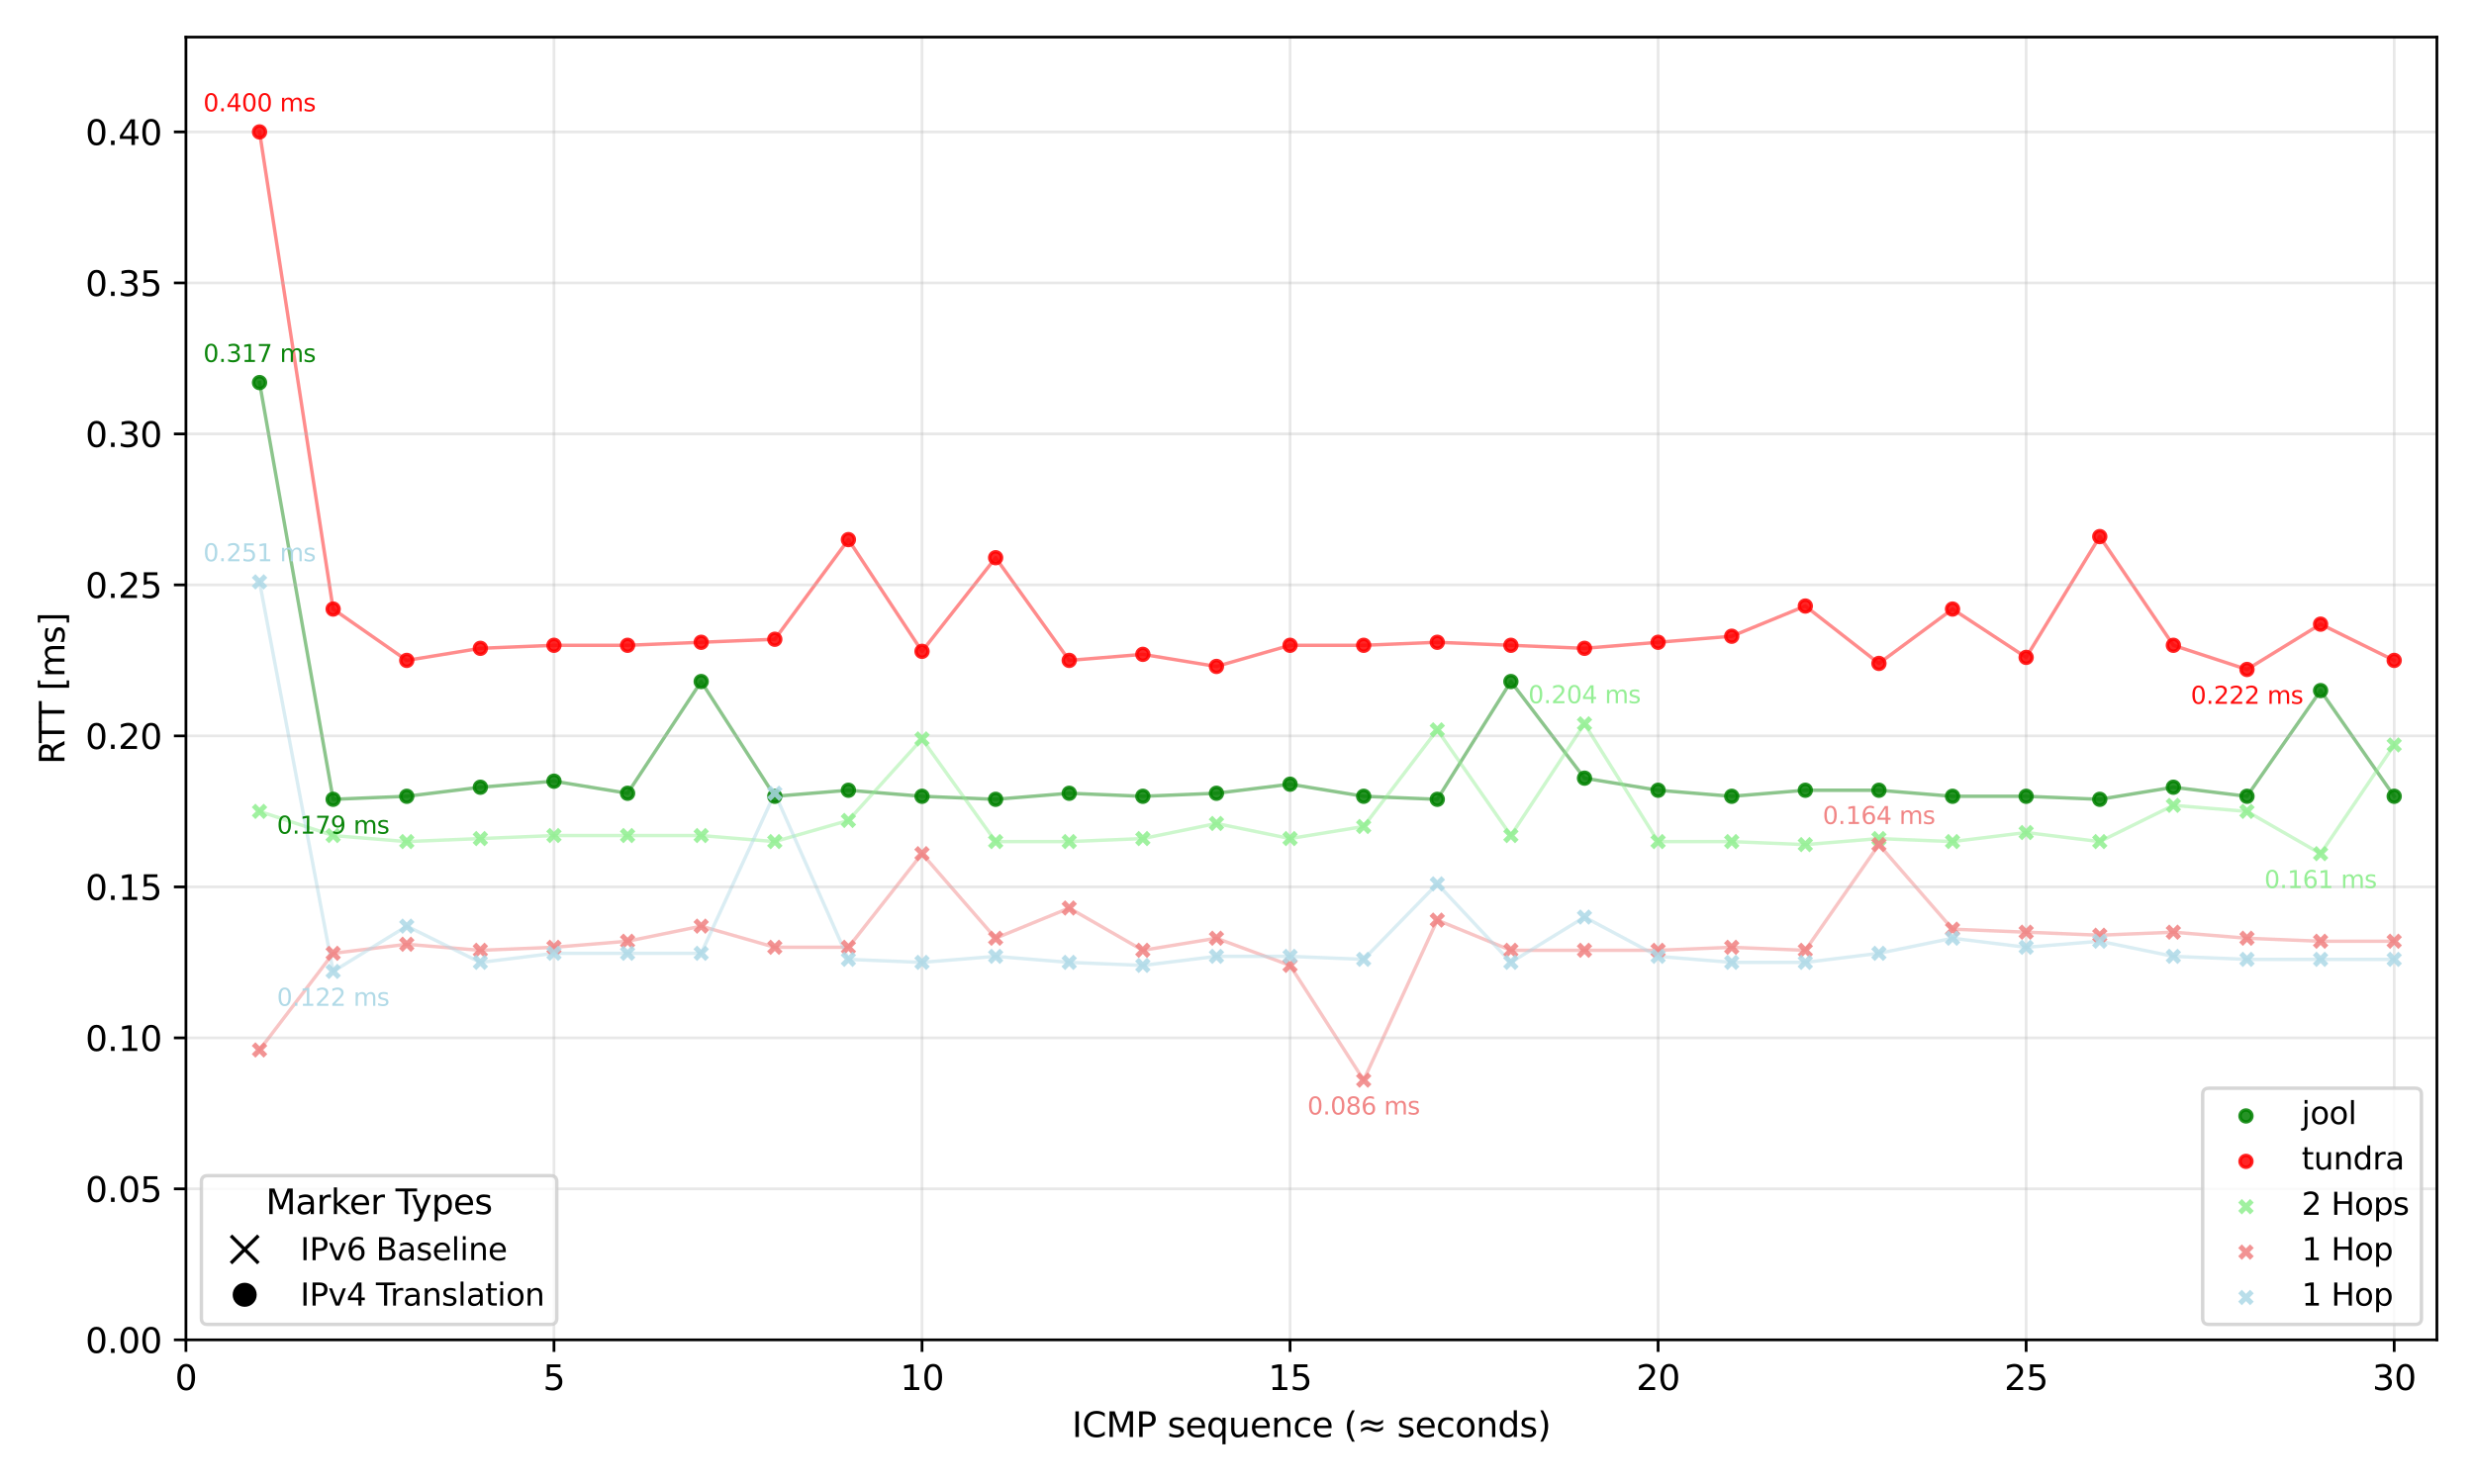 <?xml version="1.0" encoding="utf-8" standalone="no"?>
<!DOCTYPE svg PUBLIC "-//W3C//DTD SVG 1.1//EN"
  "http://www.w3.org/Graphics/SVG/1.1/DTD/svg11.dtd">
<svg xmlns:xlink="http://www.w3.org/1999/xlink" width="720pt" height="432pt" viewBox="0 0 720 432" xmlns="http://www.w3.org/2000/svg" version="1.1">
 <defs>
  <style type="text/css">*{stroke-linejoin: round; stroke-linecap: butt}</style>
 </defs>
 <g id="figure_1">
  <g id="patch_1">
   <path d="M 0 432 
L 720 432 
L 720 0 
L 0 0 
z
" style="fill: #ffffff"/>
  </g>
  <g id="axes_1">
   <g id="patch_2">
    <path d="M 54.11 390.04 
L 709.2 390.04 
L 709.2 10.8 
L 54.11 10.8 
z
" style="fill: #ffffff"/>
   </g>
   <g id="line2d_1">
    <path d="M 75.532 111.368 
L 96.954 232.683 
L 118.377 231.804 
L 139.799 229.166 
L 161.221 227.408 
L 182.643 230.924 
L 204.065 198.398 
L 225.487 231.804 
L 246.91 230.045 
L 268.332 231.804 
L 289.754 232.683 
L 311.176 230.924 
L 332.598 231.804 
L 354.02 230.924 
L 375.443 228.287 
L 396.865 231.804 
L 418.287 232.683 
L 439.709 198.398 
L 461.131 226.529 
L 482.553 230.045 
L 503.976 231.804 
L 525.398 230.045 
L 546.82 230.045 
L 568.242 231.804 
L 589.664 231.804 
L 611.086 232.683 
L 632.509 229.166 
L 653.931 231.804 
L 675.353 201.035 
L 696.775 231.804 
" clip-path="url(#p699dacb563)" style="fill: none; stroke: #008000; stroke-opacity: 0.45; stroke-linecap: square"/>
   </g>
   <g id="line2d_2">
    <path d="M 75.532 38.403 
L 96.954 177.3 
L 118.377 192.244 
L 139.799 188.728 
L 161.221 187.849 
L 182.643 187.849 
L 204.065 186.97 
L 225.487 186.091 
L 246.91 157.081 
L 268.332 189.607 
L 289.754 162.355 
L 311.176 192.244 
L 332.598 190.486 
L 354.02 194.003 
L 375.443 187.849 
L 396.865 187.849 
L 418.287 186.97 
L 439.709 187.849 
L 461.131 188.728 
L 482.553 186.97 
L 503.976 185.212 
L 525.398 176.421 
L 546.82 193.124 
L 568.242 177.3 
L 589.664 191.365 
L 611.086 156.202 
L 632.509 187.849 
L 653.931 194.882 
L 675.353 181.695 
L 696.775 192.244 
" clip-path="url(#p699dacb563)" style="fill: none; stroke: #ff0000; stroke-opacity: 0.45; stroke-linecap: square"/>
   </g>
   <g id="line2d_3">
    <path d="M 75.532 236.199 
L 96.954 243.232 
L 118.377 244.99 
L 139.799 244.111 
L 161.221 243.232 
L 182.643 243.232 
L 204.065 243.232 
L 225.487 244.99 
L 246.91 238.836 
L 268.332 215.101 
L 289.754 244.99 
L 311.176 244.99 
L 332.598 244.111 
L 354.02 239.715 
L 375.443 244.111 
L 396.865 240.594 
L 418.287 212.464 
L 439.709 243.232 
L 461.131 210.705 
L 482.553 244.99 
L 503.976 244.99 
L 525.398 245.869 
L 546.82 244.111 
L 568.242 244.99 
L 589.664 242.353 
L 611.086 244.99 
L 632.509 234.441 
L 653.931 236.199 
L 675.353 248.506 
L 696.775 216.859 
" clip-path="url(#p699dacb563)" style="fill: none; stroke: #90ee90; stroke-opacity: 0.45; stroke-linecap: square"/>
   </g>
   <g id="line2d_4">
    <path d="M 75.532 305.647 
L 96.954 277.516 
L 118.377 274.879 
L 139.799 276.637 
L 161.221 275.758 
L 182.643 274 
L 204.065 269.604 
L 225.487 275.758 
L 246.91 275.758 
L 268.332 248.506 
L 289.754 273.121 
L 311.176 264.33 
L 332.598 276.637 
L 354.02 273.121 
L 375.443 281.033 
L 396.865 314.438 
L 418.287 267.846 
L 439.709 276.637 
L 461.131 276.637 
L 482.553 276.637 
L 503.976 275.758 
L 525.398 276.637 
L 546.82 245.869 
L 568.242 270.484 
L 589.664 271.363 
L 611.086 272.242 
L 632.509 271.363 
L 653.931 273.121 
L 675.353 274 
L 696.775 274 
" clip-path="url(#p699dacb563)" style="fill: none; stroke: #f08080; stroke-opacity: 0.45; stroke-linecap: square"/>
   </g>
   <g id="line2d_5">
    <path d="M 75.532 169.388 
L 96.954 282.791 
L 118.377 269.604 
L 139.799 280.154 
L 161.221 277.516 
L 182.643 277.516 
L 204.065 277.516 
L 225.487 230.924 
L 246.91 279.274 
L 268.332 280.154 
L 289.754 278.395 
L 311.176 280.154 
L 332.598 281.033 
L 354.02 278.395 
L 375.443 278.395 
L 396.865 279.274 
L 418.287 257.297 
L 439.709 280.154 
L 461.131 266.967 
L 482.553 278.395 
L 503.976 280.154 
L 525.398 280.154 
L 546.82 277.516 
L 568.242 273.121 
L 589.664 275.758 
L 611.086 274 
L 632.509 278.395 
L 653.931 279.274 
L 675.353 279.274 
L 696.775 279.274 
" clip-path="url(#p699dacb563)" style="fill: none; stroke: #add8e6; stroke-opacity: 0.45; stroke-linecap: square"/>
   </g>
   <g id="matplotlib.axis_1">
    <g id="xtick_1">
     <g id="line2d_6">
      <path d="M 54.11 390.04 
L 54.11 10.8 
" clip-path="url(#p699dacb563)" style="fill: none; stroke: #b0b0b0; stroke-opacity: 0.3; stroke-width: 0.8; stroke-linecap: square"/>
     </g>
     <g id="line2d_7">
      <defs>
       <path id="m1a6a278816" d="M 0 0 
L 0 3.5 
" style="stroke: #000000; stroke-width: 0.8"/>
      </defs>
      <g>
       <use xlink:href="#m1a6a278816" x="54.11" y="390.04" style="stroke: #000000; stroke-width: 0.8"/>
      </g>
     </g>
     <g id="text_1">
      <!-- 0 -->
      <g transform="translate(50.929 404.638) scale(0.1 -0.1)">
       <defs>
        <path id="DejaVuSans-30" d="M 2034 4250 
Q 1547 4250 1301 3770 
Q 1056 3291 1056 2328 
Q 1056 1369 1301 889 
Q 1547 409 2034 409 
Q 2525 409 2770 889 
Q 3016 1369 3016 2328 
Q 3016 3291 2770 3770 
Q 2525 4250 2034 4250 
z
M 2034 4750 
Q 2819 4750 3233 4129 
Q 3647 3509 3647 2328 
Q 3647 1150 3233 529 
Q 2819 -91 2034 -91 
Q 1250 -91 836 529 
Q 422 1150 422 2328 
Q 422 3509 836 4129 
Q 1250 4750 2034 4750 
z
" transform="scale(0.016)"/>
       </defs>
       <use xlink:href="#DejaVuSans-30"/>
      </g>
     </g>
    </g>
    <g id="xtick_2">
     <g id="line2d_8">
      <path d="M 161.221 390.04 
L 161.221 10.8 
" clip-path="url(#p699dacb563)" style="fill: none; stroke: #b0b0b0; stroke-opacity: 0.3; stroke-width: 0.8; stroke-linecap: square"/>
     </g>
     <g id="line2d_9">
      <g>
       <use xlink:href="#m1a6a278816" x="161.221" y="390.04" style="stroke: #000000; stroke-width: 0.8"/>
      </g>
     </g>
     <g id="text_2">
      <!-- 5 -->
      <g transform="translate(158.04 404.638) scale(0.1 -0.1)">
       <defs>
        <path id="DejaVuSans-35" d="M 691 4666 
L 3169 4666 
L 3169 4134 
L 1269 4134 
L 1269 2991 
Q 1406 3038 1543 3061 
Q 1681 3084 1819 3084 
Q 2600 3084 3056 2656 
Q 3513 2228 3513 1497 
Q 3513 744 3044 326 
Q 2575 -91 1722 -91 
Q 1428 -91 1123 -41 
Q 819 9 494 109 
L 494 744 
Q 775 591 1075 516 
Q 1375 441 1709 441 
Q 2250 441 2565 725 
Q 2881 1009 2881 1497 
Q 2881 1984 2565 2268 
Q 2250 2553 1709 2553 
Q 1456 2553 1204 2497 
Q 953 2441 691 2322 
L 691 4666 
z
" transform="scale(0.016)"/>
       </defs>
       <use xlink:href="#DejaVuSans-35"/>
      </g>
     </g>
    </g>
    <g id="xtick_3">
     <g id="line2d_10">
      <path d="M 268.332 390.04 
L 268.332 10.8 
" clip-path="url(#p699dacb563)" style="fill: none; stroke: #b0b0b0; stroke-opacity: 0.3; stroke-width: 0.8; stroke-linecap: square"/>
     </g>
     <g id="line2d_11">
      <g>
       <use xlink:href="#m1a6a278816" x="268.332" y="390.04" style="stroke: #000000; stroke-width: 0.8"/>
      </g>
     </g>
     <g id="text_3">
      <!-- 10 -->
      <g transform="translate(261.969 404.638) scale(0.1 -0.1)">
       <defs>
        <path id="DejaVuSans-31" d="M 794 531 
L 1825 531 
L 1825 4091 
L 703 3866 
L 703 4441 
L 1819 4666 
L 2450 4666 
L 2450 531 
L 3481 531 
L 3481 0 
L 794 0 
L 794 531 
z
" transform="scale(0.016)"/>
       </defs>
       <use xlink:href="#DejaVuSans-31"/>
       <use xlink:href="#DejaVuSans-30" x="63.623"/>
      </g>
     </g>
    </g>
    <g id="xtick_4">
     <g id="line2d_12">
      <path d="M 375.443 390.04 
L 375.443 10.8 
" clip-path="url(#p699dacb563)" style="fill: none; stroke: #b0b0b0; stroke-opacity: 0.3; stroke-width: 0.8; stroke-linecap: square"/>
     </g>
     <g id="line2d_13">
      <g>
       <use xlink:href="#m1a6a278816" x="375.443" y="390.04" style="stroke: #000000; stroke-width: 0.8"/>
      </g>
     </g>
     <g id="text_4">
      <!-- 15 -->
      <g transform="translate(369.08 404.638) scale(0.1 -0.1)">
       <use xlink:href="#DejaVuSans-31"/>
       <use xlink:href="#DejaVuSans-35" x="63.623"/>
      </g>
     </g>
    </g>
    <g id="xtick_5">
     <g id="line2d_14">
      <path d="M 482.553 390.04 
L 482.553 10.8 
" clip-path="url(#p699dacb563)" style="fill: none; stroke: #b0b0b0; stroke-opacity: 0.3; stroke-width: 0.8; stroke-linecap: square"/>
     </g>
     <g id="line2d_15">
      <g>
       <use xlink:href="#m1a6a278816" x="482.553" y="390.04" style="stroke: #000000; stroke-width: 0.8"/>
      </g>
     </g>
     <g id="text_5">
      <!-- 20 -->
      <g transform="translate(476.191 404.638) scale(0.1 -0.1)">
       <defs>
        <path id="DejaVuSans-32" d="M 1228 531 
L 3431 531 
L 3431 0 
L 469 0 
L 469 531 
Q 828 903 1448 1529 
Q 2069 2156 2228 2338 
Q 2531 2678 2651 2914 
Q 2772 3150 2772 3378 
Q 2772 3750 2511 3984 
Q 2250 4219 1831 4219 
Q 1534 4219 1204 4116 
Q 875 4013 500 3803 
L 500 4441 
Q 881 4594 1212 4672 
Q 1544 4750 1819 4750 
Q 2544 4750 2975 4387 
Q 3406 4025 3406 3419 
Q 3406 3131 3298 2873 
Q 3191 2616 2906 2266 
Q 2828 2175 2409 1742 
Q 1991 1309 1228 531 
z
" transform="scale(0.016)"/>
       </defs>
       <use xlink:href="#DejaVuSans-32"/>
       <use xlink:href="#DejaVuSans-30" x="63.623"/>
      </g>
     </g>
    </g>
    <g id="xtick_6">
     <g id="line2d_16">
      <path d="M 589.664 390.04 
L 589.664 10.8 
" clip-path="url(#p699dacb563)" style="fill: none; stroke: #b0b0b0; stroke-opacity: 0.3; stroke-width: 0.8; stroke-linecap: square"/>
     </g>
     <g id="line2d_17">
      <g>
       <use xlink:href="#m1a6a278816" x="589.664" y="390.04" style="stroke: #000000; stroke-width: 0.8"/>
      </g>
     </g>
     <g id="text_6">
      <!-- 25 -->
      <g transform="translate(583.302 404.638) scale(0.1 -0.1)">
       <use xlink:href="#DejaVuSans-32"/>
       <use xlink:href="#DejaVuSans-35" x="63.623"/>
      </g>
     </g>
    </g>
    <g id="xtick_7">
     <g id="line2d_18">
      <path d="M 696.775 390.04 
L 696.775 10.8 
" clip-path="url(#p699dacb563)" style="fill: none; stroke: #b0b0b0; stroke-opacity: 0.3; stroke-width: 0.8; stroke-linecap: square"/>
     </g>
     <g id="line2d_19">
      <g>
       <use xlink:href="#m1a6a278816" x="696.775" y="390.04" style="stroke: #000000; stroke-width: 0.8"/>
      </g>
     </g>
     <g id="text_7">
      <!-- 30 -->
      <g transform="translate(690.413 404.638) scale(0.1 -0.1)">
       <defs>
        <path id="DejaVuSans-33" d="M 2597 2516 
Q 3050 2419 3304 2112 
Q 3559 1806 3559 1356 
Q 3559 666 3084 287 
Q 2609 -91 1734 -91 
Q 1441 -91 1130 -33 
Q 819 25 488 141 
L 488 750 
Q 750 597 1062 519 
Q 1375 441 1716 441 
Q 2309 441 2620 675 
Q 2931 909 2931 1356 
Q 2931 1769 2642 2001 
Q 2353 2234 1838 2234 
L 1294 2234 
L 1294 2753 
L 1863 2753 
Q 2328 2753 2575 2939 
Q 2822 3125 2822 3475 
Q 2822 3834 2567 4026 
Q 2313 4219 1838 4219 
Q 1578 4219 1281 4162 
Q 984 4106 628 3988 
L 628 4550 
Q 988 4650 1302 4700 
Q 1616 4750 1894 4750 
Q 2613 4750 3031 4423 
Q 3450 4097 3450 3541 
Q 3450 3153 3228 2886 
Q 3006 2619 2597 2516 
z
" transform="scale(0.016)"/>
       </defs>
       <use xlink:href="#DejaVuSans-33"/>
       <use xlink:href="#DejaVuSans-30" x="63.623"/>
      </g>
     </g>
    </g>
    <g id="text_8">
     <!-- ICMP sequence (≈ seconds) -->
     <g transform="translate(311.968 418.317) scale(0.1 -0.1)">
      <defs>
       <path id="DejaVuSans-49" d="M 628 4666 
L 1259 4666 
L 1259 0 
L 628 0 
L 628 4666 
z
" transform="scale(0.016)"/>
       <path id="DejaVuSans-43" d="M 4122 4306 
L 4122 3641 
Q 3803 3938 3442 4084 
Q 3081 4231 2675 4231 
Q 1875 4231 1450 3742 
Q 1025 3253 1025 2328 
Q 1025 1406 1450 917 
Q 1875 428 2675 428 
Q 3081 428 3442 575 
Q 3803 722 4122 1019 
L 4122 359 
Q 3791 134 3420 21 
Q 3050 -91 2638 -91 
Q 1578 -91 968 557 
Q 359 1206 359 2328 
Q 359 3453 968 4101 
Q 1578 4750 2638 4750 
Q 3056 4750 3426 4639 
Q 3797 4528 4122 4306 
z
" transform="scale(0.016)"/>
       <path id="DejaVuSans-4d" d="M 628 4666 
L 1569 4666 
L 2759 1491 
L 3956 4666 
L 4897 4666 
L 4897 0 
L 4281 0 
L 4281 4097 
L 3078 897 
L 2444 897 
L 1241 4097 
L 1241 0 
L 628 0 
L 628 4666 
z
" transform="scale(0.016)"/>
       <path id="DejaVuSans-50" d="M 1259 4147 
L 1259 2394 
L 2053 2394 
Q 2494 2394 2734 2622 
Q 2975 2850 2975 3272 
Q 2975 3691 2734 3919 
Q 2494 4147 2053 4147 
L 1259 4147 
z
M 628 4666 
L 2053 4666 
Q 2838 4666 3239 4311 
Q 3641 3956 3641 3272 
Q 3641 2581 3239 2228 
Q 2838 1875 2053 1875 
L 1259 1875 
L 1259 0 
L 628 0 
L 628 4666 
z
" transform="scale(0.016)"/>
       <path id="DejaVuSans-20" transform="scale(0.016)"/>
       <path id="DejaVuSans-73" d="M 2834 3397 
L 2834 2853 
Q 2591 2978 2328 3040 
Q 2066 3103 1784 3103 
Q 1356 3103 1142 2972 
Q 928 2841 928 2578 
Q 928 2378 1081 2264 
Q 1234 2150 1697 2047 
L 1894 2003 
Q 2506 1872 2764 1633 
Q 3022 1394 3022 966 
Q 3022 478 2636 193 
Q 2250 -91 1575 -91 
Q 1294 -91 989 -36 
Q 684 19 347 128 
L 347 722 
Q 666 556 975 473 
Q 1284 391 1588 391 
Q 1994 391 2212 530 
Q 2431 669 2431 922 
Q 2431 1156 2273 1281 
Q 2116 1406 1581 1522 
L 1381 1569 
Q 847 1681 609 1914 
Q 372 2147 372 2553 
Q 372 3047 722 3315 
Q 1072 3584 1716 3584 
Q 2034 3584 2315 3537 
Q 2597 3491 2834 3397 
z
" transform="scale(0.016)"/>
       <path id="DejaVuSans-65" d="M 3597 1894 
L 3597 1613 
L 953 1613 
Q 991 1019 1311 708 
Q 1631 397 2203 397 
Q 2534 397 2845 478 
Q 3156 559 3463 722 
L 3463 178 
Q 3153 47 2828 -22 
Q 2503 -91 2169 -91 
Q 1331 -91 842 396 
Q 353 884 353 1716 
Q 353 2575 817 3079 
Q 1281 3584 2069 3584 
Q 2775 3584 3186 3129 
Q 3597 2675 3597 1894 
z
M 3022 2063 
Q 3016 2534 2758 2815 
Q 2500 3097 2075 3097 
Q 1594 3097 1305 2825 
Q 1016 2553 972 2059 
L 3022 2063 
z
" transform="scale(0.016)"/>
       <path id="DejaVuSans-71" d="M 947 1747 
Q 947 1113 1208 752 
Q 1469 391 1925 391 
Q 2381 391 2643 752 
Q 2906 1113 2906 1747 
Q 2906 2381 2643 2742 
Q 2381 3103 1925 3103 
Q 1469 3103 1208 2742 
Q 947 2381 947 1747 
z
M 2906 525 
Q 2725 213 2448 61 
Q 2172 -91 1784 -91 
Q 1150 -91 751 415 
Q 353 922 353 1747 
Q 353 2572 751 3078 
Q 1150 3584 1784 3584 
Q 2172 3584 2448 3432 
Q 2725 3281 2906 2969 
L 2906 3500 
L 3481 3500 
L 3481 -1331 
L 2906 -1331 
L 2906 525 
z
" transform="scale(0.016)"/>
       <path id="DejaVuSans-75" d="M 544 1381 
L 544 3500 
L 1119 3500 
L 1119 1403 
Q 1119 906 1312 657 
Q 1506 409 1894 409 
Q 2359 409 2629 706 
Q 2900 1003 2900 1516 
L 2900 3500 
L 3475 3500 
L 3475 0 
L 2900 0 
L 2900 538 
Q 2691 219 2414 64 
Q 2138 -91 1772 -91 
Q 1169 -91 856 284 
Q 544 659 544 1381 
z
M 1991 3584 
L 1991 3584 
z
" transform="scale(0.016)"/>
       <path id="DejaVuSans-6e" d="M 3513 2113 
L 3513 0 
L 2938 0 
L 2938 2094 
Q 2938 2591 2744 2837 
Q 2550 3084 2163 3084 
Q 1697 3084 1428 2787 
Q 1159 2491 1159 1978 
L 1159 0 
L 581 0 
L 581 3500 
L 1159 3500 
L 1159 2956 
Q 1366 3272 1645 3428 
Q 1925 3584 2291 3584 
Q 2894 3584 3203 3211 
Q 3513 2838 3513 2113 
z
" transform="scale(0.016)"/>
       <path id="DejaVuSans-63" d="M 3122 3366 
L 3122 2828 
Q 2878 2963 2633 3030 
Q 2388 3097 2138 3097 
Q 1578 3097 1268 2742 
Q 959 2388 959 1747 
Q 959 1106 1268 751 
Q 1578 397 2138 397 
Q 2388 397 2633 464 
Q 2878 531 3122 666 
L 3122 134 
Q 2881 22 2623 -34 
Q 2366 -91 2075 -91 
Q 1284 -91 818 406 
Q 353 903 353 1747 
Q 353 2603 823 3093 
Q 1294 3584 2113 3584 
Q 2378 3584 2631 3529 
Q 2884 3475 3122 3366 
z
" transform="scale(0.016)"/>
       <path id="DejaVuSans-28" d="M 1984 4856 
Q 1566 4138 1362 3434 
Q 1159 2731 1159 2009 
Q 1159 1288 1364 580 
Q 1569 -128 1984 -844 
L 1484 -844 
Q 1016 -109 783 600 
Q 550 1309 550 2009 
Q 550 2706 781 3412 
Q 1013 4119 1484 4856 
L 1984 4856 
z
" transform="scale(0.016)"/>
       <path id="DejaVuSans-2248" d="M 4684 1947 
L 4684 1388 
Q 4356 1144 4076 1036 
Q 3797 928 3494 928 
Q 3150 928 2694 1113 
Q 2663 1125 2641 1134 
Q 2622 1141 2575 1159 
Q 2091 1350 1797 1350 
Q 1522 1350 1253 1231 
Q 984 1113 678 850 
L 678 1409 
Q 1006 1653 1286 1761 
Q 1566 1869 1869 1869 
Q 2213 1869 2672 1684 
Q 2706 1669 2722 1663 
Q 2741 1656 2788 1638 
Q 3272 1447 3566 1447 
Q 3834 1447 4098 1564 
Q 4363 1681 4684 1947 
z
M 4684 3163 
L 4684 2606 
Q 4356 2359 4076 2251 
Q 3797 2144 3494 2144 
Q 3150 2144 2694 2328 
Q 2663 2341 2641 2350 
Q 2622 2356 2575 2375 
Q 2091 2566 1797 2566 
Q 1522 2566 1253 2447 
Q 984 2328 678 2069 
L 678 2625 
Q 1006 2869 1286 2976 
Q 1566 3084 1869 3084 
Q 2213 3084 2672 2900 
Q 2703 2888 2719 2881 
Q 2741 2872 2788 2853 
Q 3272 2663 3566 2663 
Q 3834 2663 4098 2780 
Q 4363 2897 4684 3163 
z
" transform="scale(0.016)"/>
       <path id="DejaVuSans-6f" d="M 1959 3097 
Q 1497 3097 1228 2736 
Q 959 2375 959 1747 
Q 959 1119 1226 758 
Q 1494 397 1959 397 
Q 2419 397 2687 759 
Q 2956 1122 2956 1747 
Q 2956 2369 2687 2733 
Q 2419 3097 1959 3097 
z
M 1959 3584 
Q 2709 3584 3137 3096 
Q 3566 2609 3566 1747 
Q 3566 888 3137 398 
Q 2709 -91 1959 -91 
Q 1206 -91 779 398 
Q 353 888 353 1747 
Q 353 2609 779 3096 
Q 1206 3584 1959 3584 
z
" transform="scale(0.016)"/>
       <path id="DejaVuSans-64" d="M 2906 2969 
L 2906 4863 
L 3481 4863 
L 3481 0 
L 2906 0 
L 2906 525 
Q 2725 213 2448 61 
Q 2172 -91 1784 -91 
Q 1150 -91 751 415 
Q 353 922 353 1747 
Q 353 2572 751 3078 
Q 1150 3584 1784 3584 
Q 2172 3584 2448 3432 
Q 2725 3281 2906 2969 
z
M 947 1747 
Q 947 1113 1208 752 
Q 1469 391 1925 391 
Q 2381 391 2643 752 
Q 2906 1113 2906 1747 
Q 2906 2381 2643 2742 
Q 2381 3103 1925 3103 
Q 1469 3103 1208 2742 
Q 947 2381 947 1747 
z
" transform="scale(0.016)"/>
       <path id="DejaVuSans-29" d="M 513 4856 
L 1013 4856 
Q 1481 4119 1714 3412 
Q 1947 2706 1947 2009 
Q 1947 1309 1714 600 
Q 1481 -109 1013 -844 
L 513 -844 
Q 928 -128 1133 580 
Q 1338 1288 1338 2009 
Q 1338 2731 1133 3434 
Q 928 4138 513 4856 
z
" transform="scale(0.016)"/>
      </defs>
      <use xlink:href="#DejaVuSans-49"/>
      <use xlink:href="#DejaVuSans-43" x="29.492"/>
      <use xlink:href="#DejaVuSans-4d" x="99.316"/>
      <use xlink:href="#DejaVuSans-50" x="185.596"/>
      <use xlink:href="#DejaVuSans-20" x="245.898"/>
      <use xlink:href="#DejaVuSans-73" x="277.686"/>
      <use xlink:href="#DejaVuSans-65" x="329.785"/>
      <use xlink:href="#DejaVuSans-71" x="391.309"/>
      <use xlink:href="#DejaVuSans-75" x="454.785"/>
      <use xlink:href="#DejaVuSans-65" x="518.164"/>
      <use xlink:href="#DejaVuSans-6e" x="579.688"/>
      <use xlink:href="#DejaVuSans-63" x="643.066"/>
      <use xlink:href="#DejaVuSans-65" x="698.047"/>
      <use xlink:href="#DejaVuSans-20" x="759.57"/>
      <use xlink:href="#DejaVuSans-28" x="791.357"/>
      <use xlink:href="#DejaVuSans-2248" x="830.371"/>
      <use xlink:href="#DejaVuSans-20" x="914.16"/>
      <use xlink:href="#DejaVuSans-73" x="945.947"/>
      <use xlink:href="#DejaVuSans-65" x="998.047"/>
      <use xlink:href="#DejaVuSans-63" x="1059.57"/>
      <use xlink:href="#DejaVuSans-6f" x="1114.551"/>
      <use xlink:href="#DejaVuSans-6e" x="1175.732"/>
      <use xlink:href="#DejaVuSans-64" x="1239.111"/>
      <use xlink:href="#DejaVuSans-73" x="1302.588"/>
      <use xlink:href="#DejaVuSans-29" x="1354.688"/>
     </g>
    </g>
   </g>
   <g id="matplotlib.axis_2">
    <g id="ytick_1">
     <g id="line2d_20">
      <path d="M 54.11 390.04 
L 709.2 390.04 
" clip-path="url(#p699dacb563)" style="fill: none; stroke: #b0b0b0; stroke-opacity: 0.3; stroke-width: 0.8; stroke-linecap: square"/>
     </g>
     <g id="line2d_21">
      <defs>
       <path id="m2308b92202" d="M 0 0 
L -3.5 0 
" style="stroke: #000000; stroke-width: 0.8"/>
      </defs>
      <g>
       <use xlink:href="#m2308b92202" x="54.11" y="390.04" style="stroke: #000000; stroke-width: 0.8"/>
      </g>
     </g>
     <g id="text_9">
      <!-- 0.00 -->
      <g transform="translate(24.844 393.839) scale(0.1 -0.1)">
       <defs>
        <path id="DejaVuSans-2e" d="M 684 794 
L 1344 794 
L 1344 0 
L 684 0 
L 684 794 
z
" transform="scale(0.016)"/>
       </defs>
       <use xlink:href="#DejaVuSans-30"/>
       <use xlink:href="#DejaVuSans-2e" x="63.623"/>
       <use xlink:href="#DejaVuSans-30" x="95.41"/>
       <use xlink:href="#DejaVuSans-30" x="159.033"/>
      </g>
     </g>
    </g>
    <g id="ytick_2">
     <g id="line2d_22">
      <path d="M 54.11 346.085 
L 709.2 346.085 
" clip-path="url(#p699dacb563)" style="fill: none; stroke: #b0b0b0; stroke-opacity: 0.3; stroke-width: 0.8; stroke-linecap: square"/>
     </g>
     <g id="line2d_23">
      <g>
       <use xlink:href="#m2308b92202" x="54.11" y="346.085" style="stroke: #000000; stroke-width: 0.8"/>
      </g>
     </g>
     <g id="text_10">
      <!-- 0.05 -->
      <g transform="translate(24.844 349.885) scale(0.1 -0.1)">
       <use xlink:href="#DejaVuSans-30"/>
       <use xlink:href="#DejaVuSans-2e" x="63.623"/>
       <use xlink:href="#DejaVuSans-30" x="95.41"/>
       <use xlink:href="#DejaVuSans-35" x="159.033"/>
      </g>
     </g>
    </g>
    <g id="ytick_3">
     <g id="line2d_24">
      <path d="M 54.11 302.131 
L 709.2 302.131 
" clip-path="url(#p699dacb563)" style="fill: none; stroke: #b0b0b0; stroke-opacity: 0.3; stroke-width: 0.8; stroke-linecap: square"/>
     </g>
     <g id="line2d_25">
      <g>
       <use xlink:href="#m2308b92202" x="54.11" y="302.131" style="stroke: #000000; stroke-width: 0.8"/>
      </g>
     </g>
     <g id="text_11">
      <!-- 0.10 -->
      <g transform="translate(24.844 305.93) scale(0.1 -0.1)">
       <use xlink:href="#DejaVuSans-30"/>
       <use xlink:href="#DejaVuSans-2e" x="63.623"/>
       <use xlink:href="#DejaVuSans-31" x="95.41"/>
       <use xlink:href="#DejaVuSans-30" x="159.033"/>
      </g>
     </g>
    </g>
    <g id="ytick_4">
     <g id="line2d_26">
      <path d="M 54.11 258.176 
L 709.2 258.176 
" clip-path="url(#p699dacb563)" style="fill: none; stroke: #b0b0b0; stroke-opacity: 0.3; stroke-width: 0.8; stroke-linecap: square"/>
     </g>
     <g id="line2d_27">
      <g>
       <use xlink:href="#m2308b92202" x="54.11" y="258.176" style="stroke: #000000; stroke-width: 0.8"/>
      </g>
     </g>
     <g id="text_12">
      <!-- 0.15 -->
      <g transform="translate(24.844 261.976) scale(0.1 -0.1)">
       <use xlink:href="#DejaVuSans-30"/>
       <use xlink:href="#DejaVuSans-2e" x="63.623"/>
       <use xlink:href="#DejaVuSans-31" x="95.41"/>
       <use xlink:href="#DejaVuSans-35" x="159.033"/>
      </g>
     </g>
    </g>
    <g id="ytick_5">
     <g id="line2d_28">
      <path d="M 54.11 214.222 
L 709.2 214.222 
" clip-path="url(#p699dacb563)" style="fill: none; stroke: #b0b0b0; stroke-opacity: 0.3; stroke-width: 0.8; stroke-linecap: square"/>
     </g>
     <g id="line2d_29">
      <g>
       <use xlink:href="#m2308b92202" x="54.11" y="214.222" style="stroke: #000000; stroke-width: 0.8"/>
      </g>
     </g>
     <g id="text_13">
      <!-- 0.20 -->
      <g transform="translate(24.844 218.021) scale(0.1 -0.1)">
       <use xlink:href="#DejaVuSans-30"/>
       <use xlink:href="#DejaVuSans-2e" x="63.623"/>
       <use xlink:href="#DejaVuSans-32" x="95.41"/>
       <use xlink:href="#DejaVuSans-30" x="159.033"/>
      </g>
     </g>
    </g>
    <g id="ytick_6">
     <g id="line2d_30">
      <path d="M 54.11 170.267 
L 709.2 170.267 
" clip-path="url(#p699dacb563)" style="fill: none; stroke: #b0b0b0; stroke-opacity: 0.3; stroke-width: 0.8; stroke-linecap: square"/>
     </g>
     <g id="line2d_31">
      <g>
       <use xlink:href="#m2308b92202" x="54.11" y="170.267" style="stroke: #000000; stroke-width: 0.8"/>
      </g>
     </g>
     <g id="text_14">
      <!-- 0.25 -->
      <g transform="translate(24.844 174.066) scale(0.1 -0.1)">
       <use xlink:href="#DejaVuSans-30"/>
       <use xlink:href="#DejaVuSans-2e" x="63.623"/>
       <use xlink:href="#DejaVuSans-32" x="95.41"/>
       <use xlink:href="#DejaVuSans-35" x="159.033"/>
      </g>
     </g>
    </g>
    <g id="ytick_7">
     <g id="line2d_32">
      <path d="M 54.11 126.313 
L 709.2 126.313 
" clip-path="url(#p699dacb563)" style="fill: none; stroke: #b0b0b0; stroke-opacity: 0.3; stroke-width: 0.8; stroke-linecap: square"/>
     </g>
     <g id="line2d_33">
      <g>
       <use xlink:href="#m2308b92202" x="54.11" y="126.313" style="stroke: #000000; stroke-width: 0.8"/>
      </g>
     </g>
     <g id="text_15">
      <!-- 0.30 -->
      <g transform="translate(24.844 130.112) scale(0.1 -0.1)">
       <use xlink:href="#DejaVuSans-30"/>
       <use xlink:href="#DejaVuSans-2e" x="63.623"/>
       <use xlink:href="#DejaVuSans-33" x="95.41"/>
       <use xlink:href="#DejaVuSans-30" x="159.033"/>
      </g>
     </g>
    </g>
    <g id="ytick_8">
     <g id="line2d_34">
      <path d="M 54.11 82.358 
L 709.2 82.358 
" clip-path="url(#p699dacb563)" style="fill: none; stroke: #b0b0b0; stroke-opacity: 0.3; stroke-width: 0.8; stroke-linecap: square"/>
     </g>
     <g id="line2d_35">
      <g>
       <use xlink:href="#m2308b92202" x="54.11" y="82.358" style="stroke: #000000; stroke-width: 0.8"/>
      </g>
     </g>
     <g id="text_16">
      <!-- 0.35 -->
      <g transform="translate(24.844 86.157) scale(0.1 -0.1)">
       <use xlink:href="#DejaVuSans-30"/>
       <use xlink:href="#DejaVuSans-2e" x="63.623"/>
       <use xlink:href="#DejaVuSans-33" x="95.41"/>
       <use xlink:href="#DejaVuSans-35" x="159.033"/>
      </g>
     </g>
    </g>
    <g id="ytick_9">
     <g id="line2d_36">
      <path d="M 54.11 38.403 
L 709.2 38.403 
" clip-path="url(#p699dacb563)" style="fill: none; stroke: #b0b0b0; stroke-opacity: 0.3; stroke-width: 0.8; stroke-linecap: square"/>
     </g>
     <g id="line2d_37">
      <g>
       <use xlink:href="#m2308b92202" x="54.11" y="38.403" style="stroke: #000000; stroke-width: 0.8"/>
      </g>
     </g>
     <g id="text_17">
      <!-- 0.40 -->
      <g transform="translate(24.844 42.203) scale(0.1 -0.1)">
       <defs>
        <path id="DejaVuSans-34" d="M 2419 4116 
L 825 1625 
L 2419 1625 
L 2419 4116 
z
M 2253 4666 
L 3047 4666 
L 3047 1625 
L 3713 1625 
L 3713 1100 
L 3047 1100 
L 3047 0 
L 2419 0 
L 2419 1100 
L 313 1100 
L 313 1709 
L 2253 4666 
z
" transform="scale(0.016)"/>
       </defs>
       <use xlink:href="#DejaVuSans-30"/>
       <use xlink:href="#DejaVuSans-2e" x="63.623"/>
       <use xlink:href="#DejaVuSans-34" x="95.41"/>
       <use xlink:href="#DejaVuSans-30" x="159.033"/>
      </g>
     </g>
    </g>
    <g id="text_18">
     <!-- RTT [ms] -->
     <g transform="translate(18.765 222.518) rotate(-90) scale(0.1 -0.1)">
      <defs>
       <path id="DejaVuSans-52" d="M 2841 2188 
Q 3044 2119 3236 1894 
Q 3428 1669 3622 1275 
L 4263 0 
L 3584 0 
L 2988 1197 
Q 2756 1666 2539 1819 
Q 2322 1972 1947 1972 
L 1259 1972 
L 1259 0 
L 628 0 
L 628 4666 
L 2053 4666 
Q 2853 4666 3247 4331 
Q 3641 3997 3641 3322 
Q 3641 2881 3436 2590 
Q 3231 2300 2841 2188 
z
M 1259 4147 
L 1259 2491 
L 2053 2491 
Q 2509 2491 2742 2702 
Q 2975 2913 2975 3322 
Q 2975 3731 2742 3939 
Q 2509 4147 2053 4147 
L 1259 4147 
z
" transform="scale(0.016)"/>
       <path id="DejaVuSans-54" d="M -19 4666 
L 3928 4666 
L 3928 4134 
L 2272 4134 
L 2272 0 
L 1638 0 
L 1638 4134 
L -19 4134 
L -19 4666 
z
" transform="scale(0.016)"/>
       <path id="DejaVuSans-5b" d="M 550 4863 
L 1875 4863 
L 1875 4416 
L 1125 4416 
L 1125 -397 
L 1875 -397 
L 1875 -844 
L 550 -844 
L 550 4863 
z
" transform="scale(0.016)"/>
       <path id="DejaVuSans-6d" d="M 3328 2828 
Q 3544 3216 3844 3400 
Q 4144 3584 4550 3584 
Q 5097 3584 5394 3201 
Q 5691 2819 5691 2113 
L 5691 0 
L 5113 0 
L 5113 2094 
Q 5113 2597 4934 2840 
Q 4756 3084 4391 3084 
Q 3944 3084 3684 2787 
Q 3425 2491 3425 1978 
L 3425 0 
L 2847 0 
L 2847 2094 
Q 2847 2600 2669 2842 
Q 2491 3084 2119 3084 
Q 1678 3084 1418 2786 
Q 1159 2488 1159 1978 
L 1159 0 
L 581 0 
L 581 3500 
L 1159 3500 
L 1159 2956 
Q 1356 3278 1631 3431 
Q 1906 3584 2284 3584 
Q 2666 3584 2933 3390 
Q 3200 3197 3328 2828 
z
" transform="scale(0.016)"/>
       <path id="DejaVuSans-5d" d="M 1947 4863 
L 1947 -844 
L 622 -844 
L 622 -397 
L 1369 -397 
L 1369 4416 
L 622 4416 
L 622 4863 
L 1947 4863 
z
" transform="scale(0.016)"/>
      </defs>
      <use xlink:href="#DejaVuSans-52"/>
      <use xlink:href="#DejaVuSans-54" x="62.232"/>
      <use xlink:href="#DejaVuSans-54" x="121.566"/>
      <use xlink:href="#DejaVuSans-20" x="182.65"/>
      <use xlink:href="#DejaVuSans-5b" x="214.438"/>
      <use xlink:href="#DejaVuSans-6d" x="253.451"/>
      <use xlink:href="#DejaVuSans-73" x="350.863"/>
      <use xlink:href="#DejaVuSans-5d" x="402.963"/>
     </g>
    </g>
   </g>
   <g id="PathCollection_1">
    <defs>
     <path id="mc1c7ddaf77" d="M 0 1.732 
C 0.459 1.732 0.9 1.55 1.225 1.225 
C 1.55 0.9 1.732 0.459 1.732 0 
C 1.732 -0.459 1.55 -0.9 1.225 -1.225 
C 0.9 -1.55 0.459 -1.732 0 -1.732 
C -0.459 -1.732 -0.9 -1.55 -1.225 -1.225 
C -1.55 -0.9 -1.732 -0.459 -1.732 0 
C -1.732 0.459 -1.55 0.9 -1.225 1.225 
C -0.9 1.55 -0.459 1.732 0 1.732 
z
" style="stroke: #008000; stroke-opacity: 0.85"/>
    </defs>
    <g clip-path="url(#p699dacb563)">
     <use xlink:href="#mc1c7ddaf77" x="75.532" y="111.368" style="fill: #008000; fill-opacity: 0.85; stroke: #008000; stroke-opacity: 0.85"/>
     <use xlink:href="#mc1c7ddaf77" x="96.954" y="232.683" style="fill: #008000; fill-opacity: 0.85; stroke: #008000; stroke-opacity: 0.85"/>
     <use xlink:href="#mc1c7ddaf77" x="118.377" y="231.804" style="fill: #008000; fill-opacity: 0.85; stroke: #008000; stroke-opacity: 0.85"/>
     <use xlink:href="#mc1c7ddaf77" x="139.799" y="229.166" style="fill: #008000; fill-opacity: 0.85; stroke: #008000; stroke-opacity: 0.85"/>
     <use xlink:href="#mc1c7ddaf77" x="161.221" y="227.408" style="fill: #008000; fill-opacity: 0.85; stroke: #008000; stroke-opacity: 0.85"/>
     <use xlink:href="#mc1c7ddaf77" x="182.643" y="230.924" style="fill: #008000; fill-opacity: 0.85; stroke: #008000; stroke-opacity: 0.85"/>
     <use xlink:href="#mc1c7ddaf77" x="204.065" y="198.398" style="fill: #008000; fill-opacity: 0.85; stroke: #008000; stroke-opacity: 0.85"/>
     <use xlink:href="#mc1c7ddaf77" x="225.487" y="231.804" style="fill: #008000; fill-opacity: 0.85; stroke: #008000; stroke-opacity: 0.85"/>
     <use xlink:href="#mc1c7ddaf77" x="246.91" y="230.045" style="fill: #008000; fill-opacity: 0.85; stroke: #008000; stroke-opacity: 0.85"/>
     <use xlink:href="#mc1c7ddaf77" x="268.332" y="231.804" style="fill: #008000; fill-opacity: 0.85; stroke: #008000; stroke-opacity: 0.85"/>
     <use xlink:href="#mc1c7ddaf77" x="289.754" y="232.683" style="fill: #008000; fill-opacity: 0.85; stroke: #008000; stroke-opacity: 0.85"/>
     <use xlink:href="#mc1c7ddaf77" x="311.176" y="230.924" style="fill: #008000; fill-opacity: 0.85; stroke: #008000; stroke-opacity: 0.85"/>
     <use xlink:href="#mc1c7ddaf77" x="332.598" y="231.804" style="fill: #008000; fill-opacity: 0.85; stroke: #008000; stroke-opacity: 0.85"/>
     <use xlink:href="#mc1c7ddaf77" x="354.02" y="230.924" style="fill: #008000; fill-opacity: 0.85; stroke: #008000; stroke-opacity: 0.85"/>
     <use xlink:href="#mc1c7ddaf77" x="375.443" y="228.287" style="fill: #008000; fill-opacity: 0.85; stroke: #008000; stroke-opacity: 0.85"/>
     <use xlink:href="#mc1c7ddaf77" x="396.865" y="231.804" style="fill: #008000; fill-opacity: 0.85; stroke: #008000; stroke-opacity: 0.85"/>
     <use xlink:href="#mc1c7ddaf77" x="418.287" y="232.683" style="fill: #008000; fill-opacity: 0.85; stroke: #008000; stroke-opacity: 0.85"/>
     <use xlink:href="#mc1c7ddaf77" x="439.709" y="198.398" style="fill: #008000; fill-opacity: 0.85; stroke: #008000; stroke-opacity: 0.85"/>
     <use xlink:href="#mc1c7ddaf77" x="461.131" y="226.529" style="fill: #008000; fill-opacity: 0.85; stroke: #008000; stroke-opacity: 0.85"/>
     <use xlink:href="#mc1c7ddaf77" x="482.553" y="230.045" style="fill: #008000; fill-opacity: 0.85; stroke: #008000; stroke-opacity: 0.85"/>
     <use xlink:href="#mc1c7ddaf77" x="503.976" y="231.804" style="fill: #008000; fill-opacity: 0.85; stroke: #008000; stroke-opacity: 0.85"/>
     <use xlink:href="#mc1c7ddaf77" x="525.398" y="230.045" style="fill: #008000; fill-opacity: 0.85; stroke: #008000; stroke-opacity: 0.85"/>
     <use xlink:href="#mc1c7ddaf77" x="546.82" y="230.045" style="fill: #008000; fill-opacity: 0.85; stroke: #008000; stroke-opacity: 0.85"/>
     <use xlink:href="#mc1c7ddaf77" x="568.242" y="231.804" style="fill: #008000; fill-opacity: 0.85; stroke: #008000; stroke-opacity: 0.85"/>
     <use xlink:href="#mc1c7ddaf77" x="589.664" y="231.804" style="fill: #008000; fill-opacity: 0.85; stroke: #008000; stroke-opacity: 0.85"/>
     <use xlink:href="#mc1c7ddaf77" x="611.086" y="232.683" style="fill: #008000; fill-opacity: 0.85; stroke: #008000; stroke-opacity: 0.85"/>
     <use xlink:href="#mc1c7ddaf77" x="632.509" y="229.166" style="fill: #008000; fill-opacity: 0.85; stroke: #008000; stroke-opacity: 0.85"/>
     <use xlink:href="#mc1c7ddaf77" x="653.931" y="231.804" style="fill: #008000; fill-opacity: 0.85; stroke: #008000; stroke-opacity: 0.85"/>
     <use xlink:href="#mc1c7ddaf77" x="675.353" y="201.035" style="fill: #008000; fill-opacity: 0.85; stroke: #008000; stroke-opacity: 0.85"/>
     <use xlink:href="#mc1c7ddaf77" x="696.775" y="231.804" style="fill: #008000; fill-opacity: 0.85; stroke: #008000; stroke-opacity: 0.85"/>
    </g>
   </g>
   <g id="PathCollection_2">
    <defs>
     <path id="mc34ddc117d" d="M 0 1.732 
C 0.459 1.732 0.9 1.55 1.225 1.225 
C 1.55 0.9 1.732 0.459 1.732 0 
C 1.732 -0.459 1.55 -0.9 1.225 -1.225 
C 0.9 -1.55 0.459 -1.732 0 -1.732 
C -0.459 -1.732 -0.9 -1.55 -1.225 -1.225 
C -1.55 -0.9 -1.732 -0.459 -1.732 0 
C -1.732 0.459 -1.55 0.9 -1.225 1.225 
C -0.9 1.55 -0.459 1.732 0 1.732 
z
" style="stroke: #ff0000; stroke-opacity: 0.85"/>
    </defs>
    <g clip-path="url(#p699dacb563)">
     <use xlink:href="#mc34ddc117d" x="75.532" y="38.403" style="fill: #ff0000; fill-opacity: 0.85; stroke: #ff0000; stroke-opacity: 0.85"/>
     <use xlink:href="#mc34ddc117d" x="96.954" y="177.3" style="fill: #ff0000; fill-opacity: 0.85; stroke: #ff0000; stroke-opacity: 0.85"/>
     <use xlink:href="#mc34ddc117d" x="118.377" y="192.244" style="fill: #ff0000; fill-opacity: 0.85; stroke: #ff0000; stroke-opacity: 0.85"/>
     <use xlink:href="#mc34ddc117d" x="139.799" y="188.728" style="fill: #ff0000; fill-opacity: 0.85; stroke: #ff0000; stroke-opacity: 0.85"/>
     <use xlink:href="#mc34ddc117d" x="161.221" y="187.849" style="fill: #ff0000; fill-opacity: 0.85; stroke: #ff0000; stroke-opacity: 0.85"/>
     <use xlink:href="#mc34ddc117d" x="182.643" y="187.849" style="fill: #ff0000; fill-opacity: 0.85; stroke: #ff0000; stroke-opacity: 0.85"/>
     <use xlink:href="#mc34ddc117d" x="204.065" y="186.97" style="fill: #ff0000; fill-opacity: 0.85; stroke: #ff0000; stroke-opacity: 0.85"/>
     <use xlink:href="#mc34ddc117d" x="225.487" y="186.091" style="fill: #ff0000; fill-opacity: 0.85; stroke: #ff0000; stroke-opacity: 0.85"/>
     <use xlink:href="#mc34ddc117d" x="246.91" y="157.081" style="fill: #ff0000; fill-opacity: 0.85; stroke: #ff0000; stroke-opacity: 0.85"/>
     <use xlink:href="#mc34ddc117d" x="268.332" y="189.607" style="fill: #ff0000; fill-opacity: 0.85; stroke: #ff0000; stroke-opacity: 0.85"/>
     <use xlink:href="#mc34ddc117d" x="289.754" y="162.355" style="fill: #ff0000; fill-opacity: 0.85; stroke: #ff0000; stroke-opacity: 0.85"/>
     <use xlink:href="#mc34ddc117d" x="311.176" y="192.244" style="fill: #ff0000; fill-opacity: 0.85; stroke: #ff0000; stroke-opacity: 0.85"/>
     <use xlink:href="#mc34ddc117d" x="332.598" y="190.486" style="fill: #ff0000; fill-opacity: 0.85; stroke: #ff0000; stroke-opacity: 0.85"/>
     <use xlink:href="#mc34ddc117d" x="354.02" y="194.003" style="fill: #ff0000; fill-opacity: 0.85; stroke: #ff0000; stroke-opacity: 0.85"/>
     <use xlink:href="#mc34ddc117d" x="375.443" y="187.849" style="fill: #ff0000; fill-opacity: 0.85; stroke: #ff0000; stroke-opacity: 0.85"/>
     <use xlink:href="#mc34ddc117d" x="396.865" y="187.849" style="fill: #ff0000; fill-opacity: 0.85; stroke: #ff0000; stroke-opacity: 0.85"/>
     <use xlink:href="#mc34ddc117d" x="418.287" y="186.97" style="fill: #ff0000; fill-opacity: 0.85; stroke: #ff0000; stroke-opacity: 0.85"/>
     <use xlink:href="#mc34ddc117d" x="439.709" y="187.849" style="fill: #ff0000; fill-opacity: 0.85; stroke: #ff0000; stroke-opacity: 0.85"/>
     <use xlink:href="#mc34ddc117d" x="461.131" y="188.728" style="fill: #ff0000; fill-opacity: 0.85; stroke: #ff0000; stroke-opacity: 0.85"/>
     <use xlink:href="#mc34ddc117d" x="482.553" y="186.97" style="fill: #ff0000; fill-opacity: 0.85; stroke: #ff0000; stroke-opacity: 0.85"/>
     <use xlink:href="#mc34ddc117d" x="503.976" y="185.212" style="fill: #ff0000; fill-opacity: 0.85; stroke: #ff0000; stroke-opacity: 0.85"/>
     <use xlink:href="#mc34ddc117d" x="525.398" y="176.421" style="fill: #ff0000; fill-opacity: 0.85; stroke: #ff0000; stroke-opacity: 0.85"/>
     <use xlink:href="#mc34ddc117d" x="546.82" y="193.124" style="fill: #ff0000; fill-opacity: 0.85; stroke: #ff0000; stroke-opacity: 0.85"/>
     <use xlink:href="#mc34ddc117d" x="568.242" y="177.3" style="fill: #ff0000; fill-opacity: 0.85; stroke: #ff0000; stroke-opacity: 0.85"/>
     <use xlink:href="#mc34ddc117d" x="589.664" y="191.365" style="fill: #ff0000; fill-opacity: 0.85; stroke: #ff0000; stroke-opacity: 0.85"/>
     <use xlink:href="#mc34ddc117d" x="611.086" y="156.202" style="fill: #ff0000; fill-opacity: 0.85; stroke: #ff0000; stroke-opacity: 0.85"/>
     <use xlink:href="#mc34ddc117d" x="632.509" y="187.849" style="fill: #ff0000; fill-opacity: 0.85; stroke: #ff0000; stroke-opacity: 0.85"/>
     <use xlink:href="#mc34ddc117d" x="653.931" y="194.882" style="fill: #ff0000; fill-opacity: 0.85; stroke: #ff0000; stroke-opacity: 0.85"/>
     <use xlink:href="#mc34ddc117d" x="675.353" y="181.695" style="fill: #ff0000; fill-opacity: 0.85; stroke: #ff0000; stroke-opacity: 0.85"/>
     <use xlink:href="#mc34ddc117d" x="696.775" y="192.244" style="fill: #ff0000; fill-opacity: 0.85; stroke: #ff0000; stroke-opacity: 0.85"/>
    </g>
   </g>
   <g id="PathCollection_3">
    <defs>
     <path id="meba4296e75" d="M -1.732 1.732 
L 1.732 -1.732 
M -1.732 -1.732 
L 1.732 1.732 
" style="stroke: #90ee90; stroke-opacity: 0.85; stroke-width: 1.5"/>
    </defs>
    <g clip-path="url(#p699dacb563)">
     <use xlink:href="#meba4296e75" x="75.532" y="236.199" style="fill: #90ee90; fill-opacity: 0.85; stroke: #90ee90; stroke-opacity: 0.85; stroke-width: 1.5"/>
     <use xlink:href="#meba4296e75" x="96.954" y="243.232" style="fill: #90ee90; fill-opacity: 0.85; stroke: #90ee90; stroke-opacity: 0.85; stroke-width: 1.5"/>
     <use xlink:href="#meba4296e75" x="118.377" y="244.99" style="fill: #90ee90; fill-opacity: 0.85; stroke: #90ee90; stroke-opacity: 0.85; stroke-width: 1.5"/>
     <use xlink:href="#meba4296e75" x="139.799" y="244.111" style="fill: #90ee90; fill-opacity: 0.85; stroke: #90ee90; stroke-opacity: 0.85; stroke-width: 1.5"/>
     <use xlink:href="#meba4296e75" x="161.221" y="243.232" style="fill: #90ee90; fill-opacity: 0.85; stroke: #90ee90; stroke-opacity: 0.85; stroke-width: 1.5"/>
     <use xlink:href="#meba4296e75" x="182.643" y="243.232" style="fill: #90ee90; fill-opacity: 0.85; stroke: #90ee90; stroke-opacity: 0.85; stroke-width: 1.5"/>
     <use xlink:href="#meba4296e75" x="204.065" y="243.232" style="fill: #90ee90; fill-opacity: 0.85; stroke: #90ee90; stroke-opacity: 0.85; stroke-width: 1.5"/>
     <use xlink:href="#meba4296e75" x="225.487" y="244.99" style="fill: #90ee90; fill-opacity: 0.85; stroke: #90ee90; stroke-opacity: 0.85; stroke-width: 1.5"/>
     <use xlink:href="#meba4296e75" x="246.91" y="238.836" style="fill: #90ee90; fill-opacity: 0.85; stroke: #90ee90; stroke-opacity: 0.85; stroke-width: 1.5"/>
     <use xlink:href="#meba4296e75" x="268.332" y="215.101" style="fill: #90ee90; fill-opacity: 0.85; stroke: #90ee90; stroke-opacity: 0.85; stroke-width: 1.5"/>
     <use xlink:href="#meba4296e75" x="289.754" y="244.99" style="fill: #90ee90; fill-opacity: 0.85; stroke: #90ee90; stroke-opacity: 0.85; stroke-width: 1.5"/>
     <use xlink:href="#meba4296e75" x="311.176" y="244.99" style="fill: #90ee90; fill-opacity: 0.85; stroke: #90ee90; stroke-opacity: 0.85; stroke-width: 1.5"/>
     <use xlink:href="#meba4296e75" x="332.598" y="244.111" style="fill: #90ee90; fill-opacity: 0.85; stroke: #90ee90; stroke-opacity: 0.85; stroke-width: 1.5"/>
     <use xlink:href="#meba4296e75" x="354.02" y="239.715" style="fill: #90ee90; fill-opacity: 0.85; stroke: #90ee90; stroke-opacity: 0.85; stroke-width: 1.5"/>
     <use xlink:href="#meba4296e75" x="375.443" y="244.111" style="fill: #90ee90; fill-opacity: 0.85; stroke: #90ee90; stroke-opacity: 0.85; stroke-width: 1.5"/>
     <use xlink:href="#meba4296e75" x="396.865" y="240.594" style="fill: #90ee90; fill-opacity: 0.85; stroke: #90ee90; stroke-opacity: 0.85; stroke-width: 1.5"/>
     <use xlink:href="#meba4296e75" x="418.287" y="212.464" style="fill: #90ee90; fill-opacity: 0.85; stroke: #90ee90; stroke-opacity: 0.85; stroke-width: 1.5"/>
     <use xlink:href="#meba4296e75" x="439.709" y="243.232" style="fill: #90ee90; fill-opacity: 0.85; stroke: #90ee90; stroke-opacity: 0.85; stroke-width: 1.5"/>
     <use xlink:href="#meba4296e75" x="461.131" y="210.705" style="fill: #90ee90; fill-opacity: 0.85; stroke: #90ee90; stroke-opacity: 0.85; stroke-width: 1.5"/>
     <use xlink:href="#meba4296e75" x="482.553" y="244.99" style="fill: #90ee90; fill-opacity: 0.85; stroke: #90ee90; stroke-opacity: 0.85; stroke-width: 1.5"/>
     <use xlink:href="#meba4296e75" x="503.976" y="244.99" style="fill: #90ee90; fill-opacity: 0.85; stroke: #90ee90; stroke-opacity: 0.85; stroke-width: 1.5"/>
     <use xlink:href="#meba4296e75" x="525.398" y="245.869" style="fill: #90ee90; fill-opacity: 0.85; stroke: #90ee90; stroke-opacity: 0.85; stroke-width: 1.5"/>
     <use xlink:href="#meba4296e75" x="546.82" y="244.111" style="fill: #90ee90; fill-opacity: 0.85; stroke: #90ee90; stroke-opacity: 0.85; stroke-width: 1.5"/>
     <use xlink:href="#meba4296e75" x="568.242" y="244.99" style="fill: #90ee90; fill-opacity: 0.85; stroke: #90ee90; stroke-opacity: 0.85; stroke-width: 1.5"/>
     <use xlink:href="#meba4296e75" x="589.664" y="242.353" style="fill: #90ee90; fill-opacity: 0.85; stroke: #90ee90; stroke-opacity: 0.85; stroke-width: 1.5"/>
     <use xlink:href="#meba4296e75" x="611.086" y="244.99" style="fill: #90ee90; fill-opacity: 0.85; stroke: #90ee90; stroke-opacity: 0.85; stroke-width: 1.5"/>
     <use xlink:href="#meba4296e75" x="632.509" y="234.441" style="fill: #90ee90; fill-opacity: 0.85; stroke: #90ee90; stroke-opacity: 0.85; stroke-width: 1.5"/>
     <use xlink:href="#meba4296e75" x="653.931" y="236.199" style="fill: #90ee90; fill-opacity: 0.85; stroke: #90ee90; stroke-opacity: 0.85; stroke-width: 1.5"/>
     <use xlink:href="#meba4296e75" x="675.353" y="248.506" style="fill: #90ee90; fill-opacity: 0.85; stroke: #90ee90; stroke-opacity: 0.85; stroke-width: 1.5"/>
     <use xlink:href="#meba4296e75" x="696.775" y="216.859" style="fill: #90ee90; fill-opacity: 0.85; stroke: #90ee90; stroke-opacity: 0.85; stroke-width: 1.5"/>
    </g>
   </g>
   <g id="PathCollection_4">
    <defs>
     <path id="m223f5e9b04" d="M -1.732 1.732 
L 1.732 -1.732 
M -1.732 -1.732 
L 1.732 1.732 
" style="stroke: #f08080; stroke-opacity: 0.85; stroke-width: 1.5"/>
    </defs>
    <g clip-path="url(#p699dacb563)">
     <use xlink:href="#m223f5e9b04" x="75.532" y="305.647" style="fill: #f08080; fill-opacity: 0.85; stroke: #f08080; stroke-opacity: 0.85; stroke-width: 1.5"/>
     <use xlink:href="#m223f5e9b04" x="96.954" y="277.516" style="fill: #f08080; fill-opacity: 0.85; stroke: #f08080; stroke-opacity: 0.85; stroke-width: 1.5"/>
     <use xlink:href="#m223f5e9b04" x="118.377" y="274.879" style="fill: #f08080; fill-opacity: 0.85; stroke: #f08080; stroke-opacity: 0.85; stroke-width: 1.5"/>
     <use xlink:href="#m223f5e9b04" x="139.799" y="276.637" style="fill: #f08080; fill-opacity: 0.85; stroke: #f08080; stroke-opacity: 0.85; stroke-width: 1.5"/>
     <use xlink:href="#m223f5e9b04" x="161.221" y="275.758" style="fill: #f08080; fill-opacity: 0.85; stroke: #f08080; stroke-opacity: 0.85; stroke-width: 1.5"/>
     <use xlink:href="#m223f5e9b04" x="182.643" y="274" style="fill: #f08080; fill-opacity: 0.85; stroke: #f08080; stroke-opacity: 0.85; stroke-width: 1.5"/>
     <use xlink:href="#m223f5e9b04" x="204.065" y="269.604" style="fill: #f08080; fill-opacity: 0.85; stroke: #f08080; stroke-opacity: 0.85; stroke-width: 1.5"/>
     <use xlink:href="#m223f5e9b04" x="225.487" y="275.758" style="fill: #f08080; fill-opacity: 0.85; stroke: #f08080; stroke-opacity: 0.85; stroke-width: 1.5"/>
     <use xlink:href="#m223f5e9b04" x="246.91" y="275.758" style="fill: #f08080; fill-opacity: 0.85; stroke: #f08080; stroke-opacity: 0.85; stroke-width: 1.5"/>
     <use xlink:href="#m223f5e9b04" x="268.332" y="248.506" style="fill: #f08080; fill-opacity: 0.85; stroke: #f08080; stroke-opacity: 0.85; stroke-width: 1.5"/>
     <use xlink:href="#m223f5e9b04" x="289.754" y="273.121" style="fill: #f08080; fill-opacity: 0.85; stroke: #f08080; stroke-opacity: 0.85; stroke-width: 1.5"/>
     <use xlink:href="#m223f5e9b04" x="311.176" y="264.33" style="fill: #f08080; fill-opacity: 0.85; stroke: #f08080; stroke-opacity: 0.85; stroke-width: 1.5"/>
     <use xlink:href="#m223f5e9b04" x="332.598" y="276.637" style="fill: #f08080; fill-opacity: 0.85; stroke: #f08080; stroke-opacity: 0.85; stroke-width: 1.5"/>
     <use xlink:href="#m223f5e9b04" x="354.02" y="273.121" style="fill: #f08080; fill-opacity: 0.85; stroke: #f08080; stroke-opacity: 0.85; stroke-width: 1.5"/>
     <use xlink:href="#m223f5e9b04" x="375.443" y="281.033" style="fill: #f08080; fill-opacity: 0.85; stroke: #f08080; stroke-opacity: 0.85; stroke-width: 1.5"/>
     <use xlink:href="#m223f5e9b04" x="396.865" y="314.438" style="fill: #f08080; fill-opacity: 0.85; stroke: #f08080; stroke-opacity: 0.85; stroke-width: 1.5"/>
     <use xlink:href="#m223f5e9b04" x="418.287" y="267.846" style="fill: #f08080; fill-opacity: 0.85; stroke: #f08080; stroke-opacity: 0.85; stroke-width: 1.5"/>
     <use xlink:href="#m223f5e9b04" x="439.709" y="276.637" style="fill: #f08080; fill-opacity: 0.85; stroke: #f08080; stroke-opacity: 0.85; stroke-width: 1.5"/>
     <use xlink:href="#m223f5e9b04" x="461.131" y="276.637" style="fill: #f08080; fill-opacity: 0.85; stroke: #f08080; stroke-opacity: 0.85; stroke-width: 1.5"/>
     <use xlink:href="#m223f5e9b04" x="482.553" y="276.637" style="fill: #f08080; fill-opacity: 0.85; stroke: #f08080; stroke-opacity: 0.85; stroke-width: 1.5"/>
     <use xlink:href="#m223f5e9b04" x="503.976" y="275.758" style="fill: #f08080; fill-opacity: 0.85; stroke: #f08080; stroke-opacity: 0.85; stroke-width: 1.5"/>
     <use xlink:href="#m223f5e9b04" x="525.398" y="276.637" style="fill: #f08080; fill-opacity: 0.85; stroke: #f08080; stroke-opacity: 0.85; stroke-width: 1.5"/>
     <use xlink:href="#m223f5e9b04" x="546.82" y="245.869" style="fill: #f08080; fill-opacity: 0.85; stroke: #f08080; stroke-opacity: 0.85; stroke-width: 1.5"/>
     <use xlink:href="#m223f5e9b04" x="568.242" y="270.484" style="fill: #f08080; fill-opacity: 0.85; stroke: #f08080; stroke-opacity: 0.85; stroke-width: 1.5"/>
     <use xlink:href="#m223f5e9b04" x="589.664" y="271.363" style="fill: #f08080; fill-opacity: 0.85; stroke: #f08080; stroke-opacity: 0.85; stroke-width: 1.5"/>
     <use xlink:href="#m223f5e9b04" x="611.086" y="272.242" style="fill: #f08080; fill-opacity: 0.85; stroke: #f08080; stroke-opacity: 0.85; stroke-width: 1.5"/>
     <use xlink:href="#m223f5e9b04" x="632.509" y="271.363" style="fill: #f08080; fill-opacity: 0.85; stroke: #f08080; stroke-opacity: 0.85; stroke-width: 1.5"/>
     <use xlink:href="#m223f5e9b04" x="653.931" y="273.121" style="fill: #f08080; fill-opacity: 0.85; stroke: #f08080; stroke-opacity: 0.85; stroke-width: 1.5"/>
     <use xlink:href="#m223f5e9b04" x="675.353" y="274" style="fill: #f08080; fill-opacity: 0.85; stroke: #f08080; stroke-opacity: 0.85; stroke-width: 1.5"/>
     <use xlink:href="#m223f5e9b04" x="696.775" y="274" style="fill: #f08080; fill-opacity: 0.85; stroke: #f08080; stroke-opacity: 0.85; stroke-width: 1.5"/>
    </g>
   </g>
   <g id="PathCollection_5">
    <defs>
     <path id="mb65ded0e4d" d="M -1.732 1.732 
L 1.732 -1.732 
M -1.732 -1.732 
L 1.732 1.732 
" style="stroke: #add8e6; stroke-opacity: 0.85; stroke-width: 1.5"/>
    </defs>
    <g clip-path="url(#p699dacb563)">
     <use xlink:href="#mb65ded0e4d" x="75.532" y="169.388" style="fill: #add8e6; fill-opacity: 0.85; stroke: #add8e6; stroke-opacity: 0.85; stroke-width: 1.5"/>
     <use xlink:href="#mb65ded0e4d" x="96.954" y="282.791" style="fill: #add8e6; fill-opacity: 0.85; stroke: #add8e6; stroke-opacity: 0.85; stroke-width: 1.5"/>
     <use xlink:href="#mb65ded0e4d" x="118.377" y="269.604" style="fill: #add8e6; fill-opacity: 0.85; stroke: #add8e6; stroke-opacity: 0.85; stroke-width: 1.5"/>
     <use xlink:href="#mb65ded0e4d" x="139.799" y="280.154" style="fill: #add8e6; fill-opacity: 0.85; stroke: #add8e6; stroke-opacity: 0.85; stroke-width: 1.5"/>
     <use xlink:href="#mb65ded0e4d" x="161.221" y="277.516" style="fill: #add8e6; fill-opacity: 0.85; stroke: #add8e6; stroke-opacity: 0.85; stroke-width: 1.5"/>
     <use xlink:href="#mb65ded0e4d" x="182.643" y="277.516" style="fill: #add8e6; fill-opacity: 0.85; stroke: #add8e6; stroke-opacity: 0.85; stroke-width: 1.5"/>
     <use xlink:href="#mb65ded0e4d" x="204.065" y="277.516" style="fill: #add8e6; fill-opacity: 0.85; stroke: #add8e6; stroke-opacity: 0.85; stroke-width: 1.5"/>
     <use xlink:href="#mb65ded0e4d" x="225.487" y="230.924" style="fill: #add8e6; fill-opacity: 0.85; stroke: #add8e6; stroke-opacity: 0.85; stroke-width: 1.5"/>
     <use xlink:href="#mb65ded0e4d" x="246.91" y="279.274" style="fill: #add8e6; fill-opacity: 0.85; stroke: #add8e6; stroke-opacity: 0.85; stroke-width: 1.5"/>
     <use xlink:href="#mb65ded0e4d" x="268.332" y="280.154" style="fill: #add8e6; fill-opacity: 0.85; stroke: #add8e6; stroke-opacity: 0.85; stroke-width: 1.5"/>
     <use xlink:href="#mb65ded0e4d" x="289.754" y="278.395" style="fill: #add8e6; fill-opacity: 0.85; stroke: #add8e6; stroke-opacity: 0.85; stroke-width: 1.5"/>
     <use xlink:href="#mb65ded0e4d" x="311.176" y="280.154" style="fill: #add8e6; fill-opacity: 0.85; stroke: #add8e6; stroke-opacity: 0.85; stroke-width: 1.5"/>
     <use xlink:href="#mb65ded0e4d" x="332.598" y="281.033" style="fill: #add8e6; fill-opacity: 0.85; stroke: #add8e6; stroke-opacity: 0.85; stroke-width: 1.5"/>
     <use xlink:href="#mb65ded0e4d" x="354.02" y="278.395" style="fill: #add8e6; fill-opacity: 0.85; stroke: #add8e6; stroke-opacity: 0.85; stroke-width: 1.5"/>
     <use xlink:href="#mb65ded0e4d" x="375.443" y="278.395" style="fill: #add8e6; fill-opacity: 0.85; stroke: #add8e6; stroke-opacity: 0.85; stroke-width: 1.5"/>
     <use xlink:href="#mb65ded0e4d" x="396.865" y="279.274" style="fill: #add8e6; fill-opacity: 0.85; stroke: #add8e6; stroke-opacity: 0.85; stroke-width: 1.5"/>
     <use xlink:href="#mb65ded0e4d" x="418.287" y="257.297" style="fill: #add8e6; fill-opacity: 0.85; stroke: #add8e6; stroke-opacity: 0.85; stroke-width: 1.5"/>
     <use xlink:href="#mb65ded0e4d" x="439.709" y="280.154" style="fill: #add8e6; fill-opacity: 0.85; stroke: #add8e6; stroke-opacity: 0.85; stroke-width: 1.5"/>
     <use xlink:href="#mb65ded0e4d" x="461.131" y="266.967" style="fill: #add8e6; fill-opacity: 0.85; stroke: #add8e6; stroke-opacity: 0.85; stroke-width: 1.5"/>
     <use xlink:href="#mb65ded0e4d" x="482.553" y="278.395" style="fill: #add8e6; fill-opacity: 0.85; stroke: #add8e6; stroke-opacity: 0.85; stroke-width: 1.5"/>
     <use xlink:href="#mb65ded0e4d" x="503.976" y="280.154" style="fill: #add8e6; fill-opacity: 0.85; stroke: #add8e6; stroke-opacity: 0.85; stroke-width: 1.5"/>
     <use xlink:href="#mb65ded0e4d" x="525.398" y="280.154" style="fill: #add8e6; fill-opacity: 0.85; stroke: #add8e6; stroke-opacity: 0.85; stroke-width: 1.5"/>
     <use xlink:href="#mb65ded0e4d" x="546.82" y="277.516" style="fill: #add8e6; fill-opacity: 0.85; stroke: #add8e6; stroke-opacity: 0.85; stroke-width: 1.5"/>
     <use xlink:href="#mb65ded0e4d" x="568.242" y="273.121" style="fill: #add8e6; fill-opacity: 0.85; stroke: #add8e6; stroke-opacity: 0.85; stroke-width: 1.5"/>
     <use xlink:href="#mb65ded0e4d" x="589.664" y="275.758" style="fill: #add8e6; fill-opacity: 0.85; stroke: #add8e6; stroke-opacity: 0.85; stroke-width: 1.5"/>
     <use xlink:href="#mb65ded0e4d" x="611.086" y="274" style="fill: #add8e6; fill-opacity: 0.85; stroke: #add8e6; stroke-opacity: 0.85; stroke-width: 1.5"/>
     <use xlink:href="#mb65ded0e4d" x="632.509" y="278.395" style="fill: #add8e6; fill-opacity: 0.85; stroke: #add8e6; stroke-opacity: 0.85; stroke-width: 1.5"/>
     <use xlink:href="#mb65ded0e4d" x="653.931" y="279.274" style="fill: #add8e6; fill-opacity: 0.85; stroke: #add8e6; stroke-opacity: 0.85; stroke-width: 1.5"/>
     <use xlink:href="#mb65ded0e4d" x="675.353" y="279.274" style="fill: #add8e6; fill-opacity: 0.85; stroke: #add8e6; stroke-opacity: 0.85; stroke-width: 1.5"/>
     <use xlink:href="#mb65ded0e4d" x="696.775" y="279.274" style="fill: #add8e6; fill-opacity: 0.85; stroke: #add8e6; stroke-opacity: 0.85; stroke-width: 1.5"/>
    </g>
   </g>
   <g id="patch_3">
    <path d="M 54.11 390.04 
L 54.11 10.8 
" style="fill: none; stroke: #000000; stroke-width: 0.8; stroke-linejoin: miter; stroke-linecap: square"/>
   </g>
   <g id="patch_4">
    <path d="M 709.2 390.04 
L 709.2 10.8 
" style="fill: none; stroke: #000000; stroke-width: 0.8; stroke-linejoin: miter; stroke-linecap: square"/>
   </g>
   <g id="patch_5">
    <path d="M 54.11 390.04 
L 709.2 390.04 
" style="fill: none; stroke: #000000; stroke-width: 0.8; stroke-linejoin: miter; stroke-linecap: square"/>
   </g>
   <g id="patch_6">
    <path d="M 54.11 10.8 
L 709.2 10.8 
" style="fill: none; stroke: #000000; stroke-width: 0.8; stroke-linejoin: miter; stroke-linecap: square"/>
   </g>
   <g id="text_19">
    <!-- 0.317 ms -->
    <g style="fill: #008000; opacity: 0.95" transform="translate(59.167 105.368) scale(0.07 -0.07)">
     <defs>
      <path id="DejaVuSans-37" d="M 525 4666 
L 3525 4666 
L 3525 4397 
L 1831 0 
L 1172 0 
L 2766 4134 
L 525 4134 
L 525 4666 
z
" transform="scale(0.016)"/>
     </defs>
     <use xlink:href="#DejaVuSans-30"/>
     <use xlink:href="#DejaVuSans-2e" x="63.623"/>
     <use xlink:href="#DejaVuSans-33" x="95.41"/>
     <use xlink:href="#DejaVuSans-31" x="159.033"/>
     <use xlink:href="#DejaVuSans-37" x="222.656"/>
     <use xlink:href="#DejaVuSans-20" x="286.279"/>
     <use xlink:href="#DejaVuSans-6d" x="318.066"/>
     <use xlink:href="#DejaVuSans-73" x="415.479"/>
    </g>
   </g>
   <g id="text_20">
    <!-- 0.179 ms -->
    <g style="fill: #008000; opacity: 0.95" transform="translate(80.59 242.683) scale(0.07 -0.07)">
     <defs>
      <path id="DejaVuSans-39" d="M 703 97 
L 703 672 
Q 941 559 1184 500 
Q 1428 441 1663 441 
Q 2288 441 2617 861 
Q 2947 1281 2994 2138 
Q 2813 1869 2534 1725 
Q 2256 1581 1919 1581 
Q 1219 1581 811 2004 
Q 403 2428 403 3163 
Q 403 3881 828 4315 
Q 1253 4750 1959 4750 
Q 2769 4750 3195 4129 
Q 3622 3509 3622 2328 
Q 3622 1225 3098 567 
Q 2575 -91 1691 -91 
Q 1453 -91 1209 -44 
Q 966 3 703 97 
z
M 1959 2075 
Q 2384 2075 2632 2365 
Q 2881 2656 2881 3163 
Q 2881 3666 2632 3958 
Q 2384 4250 1959 4250 
Q 1534 4250 1286 3958 
Q 1038 3666 1038 3163 
Q 1038 2656 1286 2365 
Q 1534 2075 1959 2075 
z
" transform="scale(0.016)"/>
     </defs>
     <use xlink:href="#DejaVuSans-30"/>
     <use xlink:href="#DejaVuSans-2e" x="63.623"/>
     <use xlink:href="#DejaVuSans-31" x="95.41"/>
     <use xlink:href="#DejaVuSans-37" x="159.033"/>
     <use xlink:href="#DejaVuSans-39" x="222.656"/>
     <use xlink:href="#DejaVuSans-20" x="286.279"/>
     <use xlink:href="#DejaVuSans-6d" x="318.066"/>
     <use xlink:href="#DejaVuSans-73" x="415.479"/>
    </g>
   </g>
   <g id="text_21">
    <!-- 0.400 ms -->
    <g style="fill: #ff0000; opacity: 0.95" transform="translate(59.167 32.403) scale(0.07 -0.07)">
     <use xlink:href="#DejaVuSans-30"/>
     <use xlink:href="#DejaVuSans-2e" x="63.623"/>
     <use xlink:href="#DejaVuSans-34" x="95.41"/>
     <use xlink:href="#DejaVuSans-30" x="159.033"/>
     <use xlink:href="#DejaVuSans-30" x="222.656"/>
     <use xlink:href="#DejaVuSans-20" x="286.279"/>
     <use xlink:href="#DejaVuSans-6d" x="318.066"/>
     <use xlink:href="#DejaVuSans-73" x="415.479"/>
    </g>
   </g>
   <g id="text_22">
    <!-- 0.222 ms -->
    <g style="fill: #ff0000; opacity: 0.95" transform="translate(637.566 204.882) scale(0.07 -0.07)">
     <use xlink:href="#DejaVuSans-30"/>
     <use xlink:href="#DejaVuSans-2e" x="63.623"/>
     <use xlink:href="#DejaVuSans-32" x="95.41"/>
     <use xlink:href="#DejaVuSans-32" x="159.033"/>
     <use xlink:href="#DejaVuSans-32" x="222.656"/>
     <use xlink:href="#DejaVuSans-20" x="286.279"/>
     <use xlink:href="#DejaVuSans-6d" x="318.066"/>
     <use xlink:href="#DejaVuSans-73" x="415.479"/>
    </g>
   </g>
   <g id="text_23">
    <!-- 0.204 ms -->
    <g style="fill: #90ee90; opacity: 0.95" transform="translate(444.767 204.705) scale(0.07 -0.07)">
     <use xlink:href="#DejaVuSans-30"/>
     <use xlink:href="#DejaVuSans-2e" x="63.623"/>
     <use xlink:href="#DejaVuSans-32" x="95.41"/>
     <use xlink:href="#DejaVuSans-30" x="159.033"/>
     <use xlink:href="#DejaVuSans-34" x="222.656"/>
     <use xlink:href="#DejaVuSans-20" x="286.279"/>
     <use xlink:href="#DejaVuSans-6d" x="318.066"/>
     <use xlink:href="#DejaVuSans-73" x="415.479"/>
    </g>
   </g>
   <g id="text_24">
    <!-- 0.161 ms -->
    <g style="fill: #90ee90; opacity: 0.95" transform="translate(658.988 258.506) scale(0.07 -0.07)">
     <defs>
      <path id="DejaVuSans-36" d="M 2113 2584 
Q 1688 2584 1439 2293 
Q 1191 2003 1191 1497 
Q 1191 994 1439 701 
Q 1688 409 2113 409 
Q 2538 409 2786 701 
Q 3034 994 3034 1497 
Q 3034 2003 2786 2293 
Q 2538 2584 2113 2584 
z
M 3366 4563 
L 3366 3988 
Q 3128 4100 2886 4159 
Q 2644 4219 2406 4219 
Q 1781 4219 1451 3797 
Q 1122 3375 1075 2522 
Q 1259 2794 1537 2939 
Q 1816 3084 2150 3084 
Q 2853 3084 3261 2657 
Q 3669 2231 3669 1497 
Q 3669 778 3244 343 
Q 2819 -91 2113 -91 
Q 1303 -91 875 529 
Q 447 1150 447 2328 
Q 447 3434 972 4092 
Q 1497 4750 2381 4750 
Q 2619 4750 2861 4703 
Q 3103 4656 3366 4563 
z
" transform="scale(0.016)"/>
     </defs>
     <use xlink:href="#DejaVuSans-30"/>
     <use xlink:href="#DejaVuSans-2e" x="63.623"/>
     <use xlink:href="#DejaVuSans-31" x="95.41"/>
     <use xlink:href="#DejaVuSans-36" x="159.033"/>
     <use xlink:href="#DejaVuSans-31" x="222.656"/>
     <use xlink:href="#DejaVuSans-20" x="286.279"/>
     <use xlink:href="#DejaVuSans-6d" x="318.066"/>
     <use xlink:href="#DejaVuSans-73" x="415.479"/>
    </g>
   </g>
   <g id="text_25">
    <!-- 0.164 ms -->
    <g style="fill: #f08080; opacity: 0.95" transform="translate(530.455 239.869) scale(0.07 -0.07)">
     <use xlink:href="#DejaVuSans-30"/>
     <use xlink:href="#DejaVuSans-2e" x="63.623"/>
     <use xlink:href="#DejaVuSans-31" x="95.41"/>
     <use xlink:href="#DejaVuSans-36" x="159.033"/>
     <use xlink:href="#DejaVuSans-34" x="222.656"/>
     <use xlink:href="#DejaVuSans-20" x="286.279"/>
     <use xlink:href="#DejaVuSans-6d" x="318.066"/>
     <use xlink:href="#DejaVuSans-73" x="415.479"/>
    </g>
   </g>
   <g id="text_26">
    <!-- 0.086 ms -->
    <g style="fill: #f08080; opacity: 0.95" transform="translate(380.5 324.438) scale(0.07 -0.07)">
     <defs>
      <path id="DejaVuSans-38" d="M 2034 2216 
Q 1584 2216 1326 1975 
Q 1069 1734 1069 1313 
Q 1069 891 1326 650 
Q 1584 409 2034 409 
Q 2484 409 2743 651 
Q 3003 894 3003 1313 
Q 3003 1734 2745 1975 
Q 2488 2216 2034 2216 
z
M 1403 2484 
Q 997 2584 770 2862 
Q 544 3141 544 3541 
Q 544 4100 942 4425 
Q 1341 4750 2034 4750 
Q 2731 4750 3128 4425 
Q 3525 4100 3525 3541 
Q 3525 3141 3298 2862 
Q 3072 2584 2669 2484 
Q 3125 2378 3379 2068 
Q 3634 1759 3634 1313 
Q 3634 634 3220 271 
Q 2806 -91 2034 -91 
Q 1263 -91 848 271 
Q 434 634 434 1313 
Q 434 1759 690 2068 
Q 947 2378 1403 2484 
z
M 1172 3481 
Q 1172 3119 1398 2916 
Q 1625 2713 2034 2713 
Q 2441 2713 2670 2916 
Q 2900 3119 2900 3481 
Q 2900 3844 2670 4047 
Q 2441 4250 2034 4250 
Q 1625 4250 1398 4047 
Q 1172 3844 1172 3481 
z
" transform="scale(0.016)"/>
     </defs>
     <use xlink:href="#DejaVuSans-30"/>
     <use xlink:href="#DejaVuSans-2e" x="63.623"/>
     <use xlink:href="#DejaVuSans-30" x="95.41"/>
     <use xlink:href="#DejaVuSans-38" x="159.033"/>
     <use xlink:href="#DejaVuSans-36" x="222.656"/>
     <use xlink:href="#DejaVuSans-20" x="286.279"/>
     <use xlink:href="#DejaVuSans-6d" x="318.066"/>
     <use xlink:href="#DejaVuSans-73" x="415.479"/>
    </g>
   </g>
   <g id="text_27">
    <!-- 0.251 ms -->
    <g style="fill: #add8e6; opacity: 0.95" transform="translate(59.167 163.388) scale(0.07 -0.07)">
     <use xlink:href="#DejaVuSans-30"/>
     <use xlink:href="#DejaVuSans-2e" x="63.623"/>
     <use xlink:href="#DejaVuSans-32" x="95.41"/>
     <use xlink:href="#DejaVuSans-35" x="159.033"/>
     <use xlink:href="#DejaVuSans-31" x="222.656"/>
     <use xlink:href="#DejaVuSans-20" x="286.279"/>
     <use xlink:href="#DejaVuSans-6d" x="318.066"/>
     <use xlink:href="#DejaVuSans-73" x="415.479"/>
    </g>
   </g>
   <g id="text_28">
    <!-- 0.122 ms -->
    <g style="fill: #add8e6; opacity: 0.95" transform="translate(80.59 292.791) scale(0.07 -0.07)">
     <use xlink:href="#DejaVuSans-30"/>
     <use xlink:href="#DejaVuSans-2e" x="63.623"/>
     <use xlink:href="#DejaVuSans-31" x="95.41"/>
     <use xlink:href="#DejaVuSans-32" x="159.033"/>
     <use xlink:href="#DejaVuSans-32" x="222.656"/>
     <use xlink:href="#DejaVuSans-20" x="286.279"/>
     <use xlink:href="#DejaVuSans-6d" x="318.066"/>
     <use xlink:href="#DejaVuSans-73" x="415.479"/>
    </g>
   </g>
   <g id="legend_1">
    <g id="patch_7">
     <path d="M 642.836 385.54 
L 702.9 385.54 
Q 704.7 385.54 704.7 383.74 
L 704.7 318.588 
Q 704.7 316.788 702.9 316.788 
L 642.836 316.788 
Q 641.036 316.788 641.036 318.588 
L 641.036 383.74 
Q 641.036 385.54 642.836 385.54 
z
" style="fill: #ffffff; opacity: 0.8; stroke: #cccccc; stroke-linejoin: miter"/>
    </g>
    <g id="PathCollection_6">
     <g>
      <use xlink:href="#mc1c7ddaf77" x="653.636" y="324.865" style="fill: #008000; fill-opacity: 0.85; stroke: #008000; stroke-opacity: 0.85"/>
     </g>
    </g>
    <g id="text_29">
     <!-- jool -->
     <g transform="translate(669.836 327.227) scale(0.09 -0.09)">
      <defs>
       <path id="DejaVuSans-6a" d="M 603 3500 
L 1178 3500 
L 1178 -63 
Q 1178 -731 923 -1031 
Q 669 -1331 103 -1331 
L -116 -1331 
L -116 -844 
L 38 -844 
Q 366 -844 484 -692 
Q 603 -541 603 -63 
L 603 3500 
z
M 603 4863 
L 1178 4863 
L 1178 4134 
L 603 4134 
L 603 4863 
z
" transform="scale(0.016)"/>
       <path id="DejaVuSans-6c" d="M 603 4863 
L 1178 4863 
L 1178 0 
L 603 0 
L 603 4863 
z
" transform="scale(0.016)"/>
      </defs>
      <use xlink:href="#DejaVuSans-6a"/>
      <use xlink:href="#DejaVuSans-6f" x="27.783"/>
      <use xlink:href="#DejaVuSans-6f" x="88.965"/>
      <use xlink:href="#DejaVuSans-6c" x="150.146"/>
     </g>
    </g>
    <g id="PathCollection_7">
     <g>
      <use xlink:href="#mc34ddc117d" x="653.636" y="338.075" style="fill: #ff0000; fill-opacity: 0.85; stroke: #ff0000; stroke-opacity: 0.85"/>
     </g>
    </g>
    <g id="text_30">
     <!-- tundra -->
     <g transform="translate(669.836 340.437) scale(0.09 -0.09)">
      <defs>
       <path id="DejaVuSans-74" d="M 1172 4494 
L 1172 3500 
L 2356 3500 
L 2356 3053 
L 1172 3053 
L 1172 1153 
Q 1172 725 1289 603 
Q 1406 481 1766 481 
L 2356 481 
L 2356 0 
L 1766 0 
Q 1100 0 847 248 
Q 594 497 594 1153 
L 594 3053 
L 172 3053 
L 172 3500 
L 594 3500 
L 594 4494 
L 1172 4494 
z
" transform="scale(0.016)"/>
       <path id="DejaVuSans-72" d="M 2631 2963 
Q 2534 3019 2420 3045 
Q 2306 3072 2169 3072 
Q 1681 3072 1420 2755 
Q 1159 2438 1159 1844 
L 1159 0 
L 581 0 
L 581 3500 
L 1159 3500 
L 1159 2956 
Q 1341 3275 1631 3429 
Q 1922 3584 2338 3584 
Q 2397 3584 2469 3576 
Q 2541 3569 2628 3553 
L 2631 2963 
z
" transform="scale(0.016)"/>
       <path id="DejaVuSans-61" d="M 2194 1759 
Q 1497 1759 1228 1600 
Q 959 1441 959 1056 
Q 959 750 1161 570 
Q 1363 391 1709 391 
Q 2188 391 2477 730 
Q 2766 1069 2766 1631 
L 2766 1759 
L 2194 1759 
z
M 3341 1997 
L 3341 0 
L 2766 0 
L 2766 531 
Q 2569 213 2275 61 
Q 1981 -91 1556 -91 
Q 1019 -91 701 211 
Q 384 513 384 1019 
Q 384 1609 779 1909 
Q 1175 2209 1959 2209 
L 2766 2209 
L 2766 2266 
Q 2766 2663 2505 2880 
Q 2244 3097 1772 3097 
Q 1472 3097 1187 3025 
Q 903 2953 641 2809 
L 641 3341 
Q 956 3463 1253 3523 
Q 1550 3584 1831 3584 
Q 2591 3584 2966 3190 
Q 3341 2797 3341 1997 
z
" transform="scale(0.016)"/>
      </defs>
      <use xlink:href="#DejaVuSans-74"/>
      <use xlink:href="#DejaVuSans-75" x="39.209"/>
      <use xlink:href="#DejaVuSans-6e" x="102.588"/>
      <use xlink:href="#DejaVuSans-64" x="165.967"/>
      <use xlink:href="#DejaVuSans-72" x="229.443"/>
      <use xlink:href="#DejaVuSans-61" x="270.557"/>
     </g>
    </g>
    <g id="PathCollection_8">
     <g>
      <use xlink:href="#meba4296e75" x="653.636" y="351.285" style="fill: #90ee90; fill-opacity: 0.85; stroke: #90ee90; stroke-opacity: 0.85; stroke-width: 1.5"/>
     </g>
    </g>
    <g id="text_31">
     <!-- 2 Hops -->
     <g transform="translate(669.836 353.648) scale(0.09 -0.09)">
      <defs>
       <path id="DejaVuSans-48" d="M 628 4666 
L 1259 4666 
L 1259 2753 
L 3553 2753 
L 3553 4666 
L 4184 4666 
L 4184 0 
L 3553 0 
L 3553 2222 
L 1259 2222 
L 1259 0 
L 628 0 
L 628 4666 
z
" transform="scale(0.016)"/>
       <path id="DejaVuSans-70" d="M 1159 525 
L 1159 -1331 
L 581 -1331 
L 581 3500 
L 1159 3500 
L 1159 2969 
Q 1341 3281 1617 3432 
Q 1894 3584 2278 3584 
Q 2916 3584 3314 3078 
Q 3713 2572 3713 1747 
Q 3713 922 3314 415 
Q 2916 -91 2278 -91 
Q 1894 -91 1617 61 
Q 1341 213 1159 525 
z
M 3116 1747 
Q 3116 2381 2855 2742 
Q 2594 3103 2138 3103 
Q 1681 3103 1420 2742 
Q 1159 2381 1159 1747 
Q 1159 1113 1420 752 
Q 1681 391 2138 391 
Q 2594 391 2855 752 
Q 3116 1113 3116 1747 
z
" transform="scale(0.016)"/>
      </defs>
      <use xlink:href="#DejaVuSans-32"/>
      <use xlink:href="#DejaVuSans-20" x="63.623"/>
      <use xlink:href="#DejaVuSans-48" x="95.41"/>
      <use xlink:href="#DejaVuSans-6f" x="170.605"/>
      <use xlink:href="#DejaVuSans-70" x="231.787"/>
      <use xlink:href="#DejaVuSans-73" x="295.264"/>
     </g>
    </g>
    <g id="PathCollection_9">
     <g>
      <use xlink:href="#m223f5e9b04" x="653.636" y="364.495" style="fill: #f08080; fill-opacity: 0.85; stroke: #f08080; stroke-opacity: 0.85; stroke-width: 1.5"/>
     </g>
    </g>
    <g id="text_32">
     <!-- 1 Hop -->
     <g transform="translate(669.836 366.858) scale(0.09 -0.09)">
      <use xlink:href="#DejaVuSans-31"/>
      <use xlink:href="#DejaVuSans-20" x="63.623"/>
      <use xlink:href="#DejaVuSans-48" x="95.41"/>
      <use xlink:href="#DejaVuSans-6f" x="170.605"/>
      <use xlink:href="#DejaVuSans-70" x="231.787"/>
     </g>
    </g>
    <g id="PathCollection_10">
     <g>
      <use xlink:href="#mb65ded0e4d" x="653.636" y="377.706" style="fill: #add8e6; fill-opacity: 0.85; stroke: #add8e6; stroke-opacity: 0.85; stroke-width: 1.5"/>
     </g>
    </g>
    <g id="text_33">
     <!-- 1 Hop -->
     <g transform="translate(669.836 380.068) scale(0.09 -0.09)">
      <use xlink:href="#DejaVuSans-31"/>
      <use xlink:href="#DejaVuSans-20" x="63.623"/>
      <use xlink:href="#DejaVuSans-48" x="95.41"/>
      <use xlink:href="#DejaVuSans-6f" x="170.605"/>
      <use xlink:href="#DejaVuSans-70" x="231.787"/>
     </g>
    </g>
   </g>
   <g id="legend_2">
    <g id="patch_8">
     <path d="M 60.41 385.54 
L 160.237 385.54 
Q 162.037 385.54 162.037 383.74 
L 162.037 344.041 
Q 162.037 342.241 160.237 342.241 
L 60.41 342.241 
Q 58.61 342.241 58.61 344.041 
L 58.61 383.74 
Q 58.61 385.54 60.41 385.54 
z
" style="fill: #ffffff; opacity: 0.8; stroke: #cccccc; stroke-linejoin: miter"/>
    </g>
    <g id="text_34">
     <!-- Marker Types -->
     <g transform="translate(77.367 353.44) scale(0.1 -0.1)">
      <defs>
       <path id="DejaVuSans-6b" d="M 581 4863 
L 1159 4863 
L 1159 1991 
L 2875 3500 
L 3609 3500 
L 1753 1863 
L 3688 0 
L 2938 0 
L 1159 1709 
L 1159 0 
L 581 0 
L 581 4863 
z
" transform="scale(0.016)"/>
       <path id="DejaVuSans-79" d="M 2059 -325 
Q 1816 -950 1584 -1140 
Q 1353 -1331 966 -1331 
L 506 -1331 
L 506 -850 
L 844 -850 
Q 1081 -850 1212 -737 
Q 1344 -625 1503 -206 
L 1606 56 
L 191 3500 
L 800 3500 
L 1894 763 
L 2988 3500 
L 3597 3500 
L 2059 -325 
z
" transform="scale(0.016)"/>
      </defs>
      <use xlink:href="#DejaVuSans-4d"/>
      <use xlink:href="#DejaVuSans-61" x="86.279"/>
      <use xlink:href="#DejaVuSans-72" x="147.559"/>
      <use xlink:href="#DejaVuSans-6b" x="188.672"/>
      <use xlink:href="#DejaVuSans-65" x="242.957"/>
      <use xlink:href="#DejaVuSans-72" x="304.48"/>
      <use xlink:href="#DejaVuSans-20" x="345.594"/>
      <use xlink:href="#DejaVuSans-54" x="377.381"/>
      <use xlink:href="#DejaVuSans-79" x="422.84"/>
      <use xlink:href="#DejaVuSans-70" x="482.02"/>
      <use xlink:href="#DejaVuSans-65" x="545.496"/>
      <use xlink:href="#DejaVuSans-73" x="607.02"/>
     </g>
    </g>
    <g id="line2d_38">
     <defs>
      <path id="m4fe7f5834c" d="M -4 4 
L 4 -4 
M -4 -4 
L 4 4 
" style="stroke: #000000"/>
     </defs>
     <g>
      <use xlink:href="#m4fe7f5834c" x="71.21" y="363.708" style="stroke: #000000"/>
     </g>
    </g>
    <g id="text_35">
     <!-- IPv6 Baseline -->
     <g transform="translate(87.41 366.858) scale(0.09 -0.09)">
      <defs>
       <path id="DejaVuSans-76" d="M 191 3500 
L 800 3500 
L 1894 563 
L 2988 3500 
L 3597 3500 
L 2284 0 
L 1503 0 
L 191 3500 
z
" transform="scale(0.016)"/>
       <path id="DejaVuSans-42" d="M 1259 2228 
L 1259 519 
L 2272 519 
Q 2781 519 3026 730 
Q 3272 941 3272 1375 
Q 3272 1813 3026 2020 
Q 2781 2228 2272 2228 
L 1259 2228 
z
M 1259 4147 
L 1259 2741 
L 2194 2741 
Q 2656 2741 2882 2914 
Q 3109 3088 3109 3444 
Q 3109 3797 2882 3972 
Q 2656 4147 2194 4147 
L 1259 4147 
z
M 628 4666 
L 2241 4666 
Q 2963 4666 3353 4366 
Q 3744 4066 3744 3513 
Q 3744 3084 3544 2831 
Q 3344 2578 2956 2516 
Q 3422 2416 3680 2098 
Q 3938 1781 3938 1306 
Q 3938 681 3513 340 
Q 3088 0 2303 0 
L 628 0 
L 628 4666 
z
" transform="scale(0.016)"/>
       <path id="DejaVuSans-69" d="M 603 3500 
L 1178 3500 
L 1178 0 
L 603 0 
L 603 3500 
z
M 603 4863 
L 1178 4863 
L 1178 4134 
L 603 4134 
L 603 4863 
z
" transform="scale(0.016)"/>
      </defs>
      <use xlink:href="#DejaVuSans-49"/>
      <use xlink:href="#DejaVuSans-50" x="29.492"/>
      <use xlink:href="#DejaVuSans-76" x="89.795"/>
      <use xlink:href="#DejaVuSans-36" x="148.975"/>
      <use xlink:href="#DejaVuSans-20" x="212.598"/>
      <use xlink:href="#DejaVuSans-42" x="244.385"/>
      <use xlink:href="#DejaVuSans-61" x="312.988"/>
      <use xlink:href="#DejaVuSans-73" x="374.268"/>
      <use xlink:href="#DejaVuSans-65" x="426.367"/>
      <use xlink:href="#DejaVuSans-6c" x="487.891"/>
      <use xlink:href="#DejaVuSans-69" x="515.674"/>
      <use xlink:href="#DejaVuSans-6e" x="543.457"/>
      <use xlink:href="#DejaVuSans-65" x="606.836"/>
     </g>
    </g>
    <g id="line2d_39">
     <defs>
      <path id="m936547919c" d="M 0 3 
C 0.796 3 1.559 2.684 2.121 2.121 
C 2.684 1.559 3 0.796 3 0 
C 3 -0.796 2.684 -1.559 2.121 -2.121 
C 1.559 -2.684 0.796 -3 0 -3 
C -0.796 -3 -1.559 -2.684 -2.121 -2.121 
C -2.684 -1.559 -3 -0.796 -3 0 
C -3 0.796 -2.684 1.559 -2.121 2.121 
C -1.559 2.684 -0.796 3 0 3 
z
" style="stroke: #000000"/>
     </defs>
     <g>
      <use xlink:href="#m936547919c" x="71.21" y="376.918" style="stroke: #000000"/>
     </g>
    </g>
    <g id="text_36">
     <!-- IPv4 Translation -->
     <g transform="translate(87.41 380.068) scale(0.09 -0.09)">
      <use xlink:href="#DejaVuSans-49"/>
      <use xlink:href="#DejaVuSans-50" x="29.492"/>
      <use xlink:href="#DejaVuSans-76" x="89.795"/>
      <use xlink:href="#DejaVuSans-34" x="148.975"/>
      <use xlink:href="#DejaVuSans-20" x="212.598"/>
      <use xlink:href="#DejaVuSans-54" x="244.385"/>
      <use xlink:href="#DejaVuSans-72" x="290.719"/>
      <use xlink:href="#DejaVuSans-61" x="331.832"/>
      <use xlink:href="#DejaVuSans-6e" x="393.111"/>
      <use xlink:href="#DejaVuSans-73" x="456.49"/>
      <use xlink:href="#DejaVuSans-6c" x="508.59"/>
      <use xlink:href="#DejaVuSans-61" x="536.373"/>
      <use xlink:href="#DejaVuSans-74" x="597.652"/>
      <use xlink:href="#DejaVuSans-69" x="636.861"/>
      <use xlink:href="#DejaVuSans-6f" x="664.645"/>
      <use xlink:href="#DejaVuSans-6e" x="725.826"/>
     </g>
    </g>
   </g>
  </g>
 </g>
 <defs>
  <clipPath id="p699dacb563">
   <rect x="54.11" y="10.8" width="655.09" height="379.24"/>
  </clipPath>
 </defs>
</svg>
